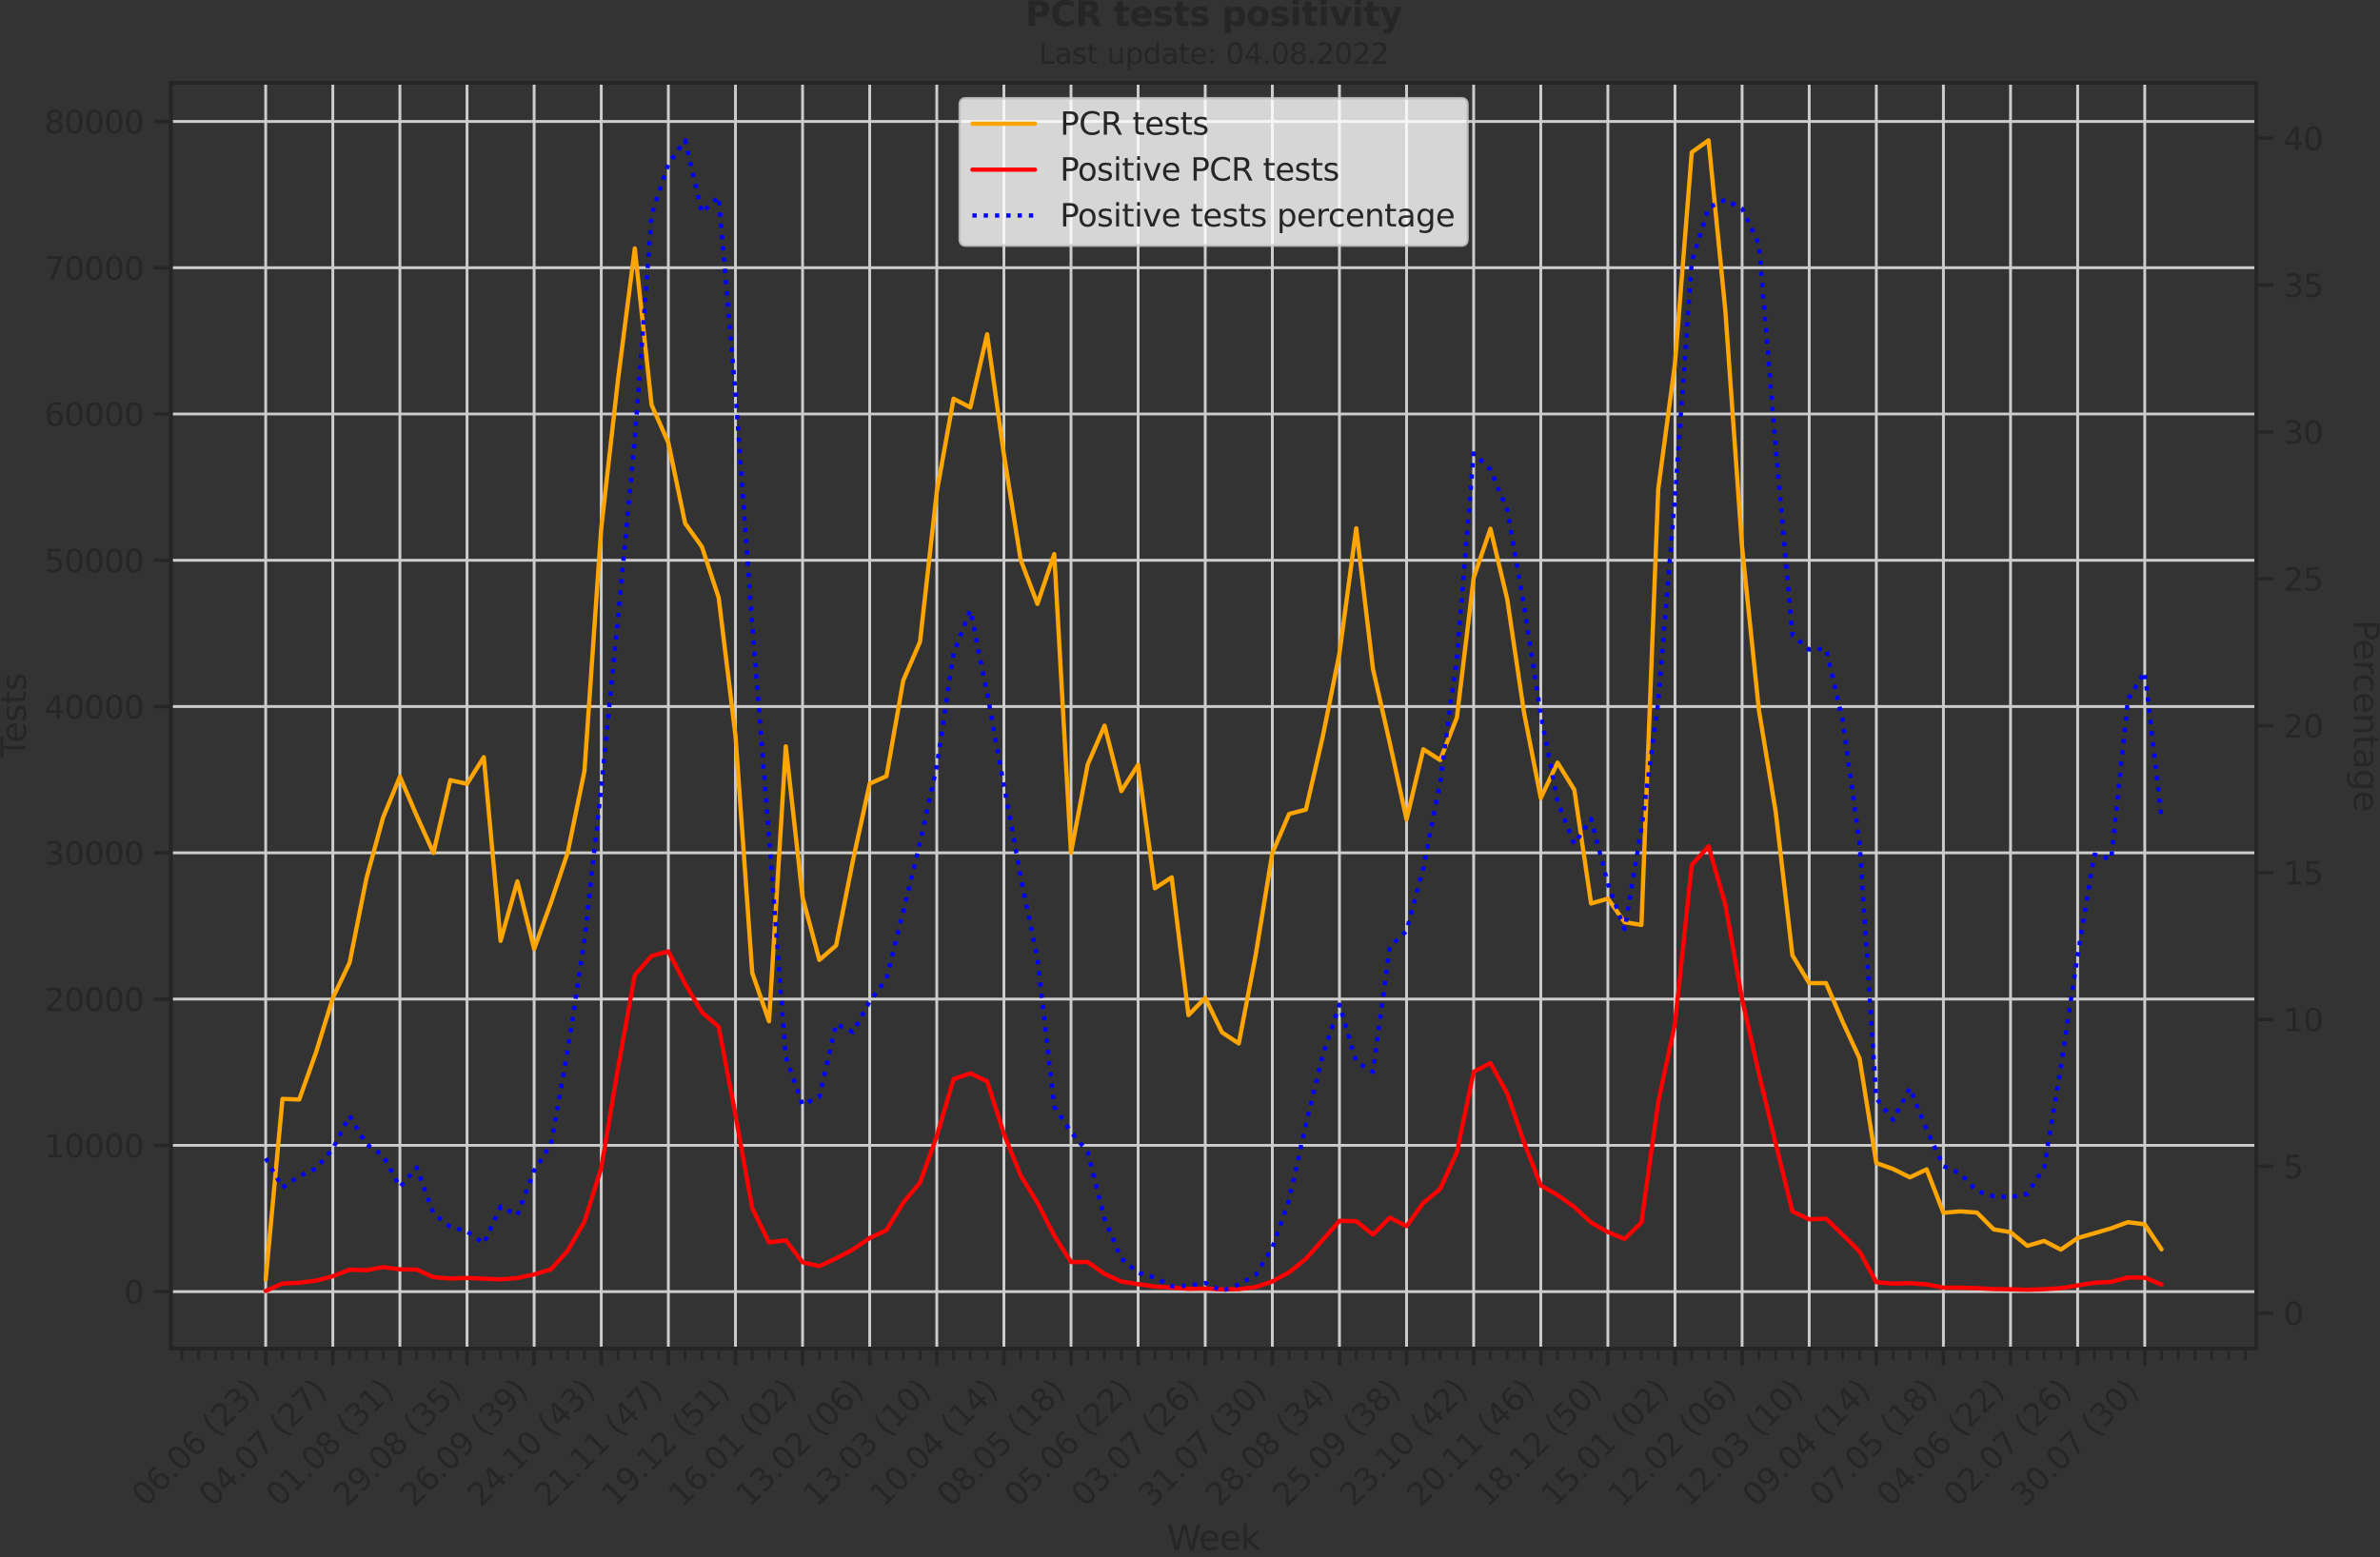 <?xml version="1.0" encoding="utf-8" standalone="no"?>
<!DOCTYPE svg PUBLIC "-//W3C//DTD SVG 1.1//EN"
  "http://www.w3.org/Graphics/SVG/1.1/DTD/svg11.dtd">
<svg xmlns:xlink="http://www.w3.org/1999/xlink" width="837.035pt" height="547.767pt" viewBox="0 0 837.035 547.767" xmlns="http://www.w3.org/2000/svg" version="1.1">
 <rect x="0" y="0" width="837.035" height="547.767" fill="#333333" stroke="none"/>
 <defs>
  <style type="text/css">*{stroke-linejoin: round; stroke-linecap: butt}</style>
 </defs>
 <g id="figure_1">
  <g id="patch_1">
   <path d="M -0 547.767 
L 837.035 547.767 
L 837.035 0 
L -0 0 
L -0 547.767 
z
" style="fill: none"/>
  </g>
  <g id="axes_1">
   <g id="patch_2">
    <path d="M 60.108 474.419 
L 793.538 474.419 
L 793.538 29.118 
L 60.108 29.118 
L 60.108 474.419 
z
" style="fill: none"/>
   </g>
   <g id="matplotlib.axis_1">
    <g id="xtick_1">
     <g id="line2d_1">
      <path d="M 93.445 474.419 
L 93.445 29.118 
" clip-path="url(#p14970a4a00)" style="fill: none; stroke: #cccccc; stroke-linecap: round"/>
     </g>
     <g id="line2d_2">
      <defs>
       <path id="mb834bdbec5" d="M 0 0 
L 0 6 
" style="stroke: #262626; stroke-width: 1.25"/>
      </defs>
      <g>
       <use xlink:href="#mb834bdbec5" x="93.445" y="474.419" style="fill: #262626; stroke: #262626; stroke-width: 1.25"/>
      </g>
     </g>
     <g id="text_1">
      <!-- 06.06 (23) -->
      <g style="fill: #262626" transform="translate(51.121 530.536)rotate(-45)scale(0.11 -0.11)">
       <defs>
        <path id="DejaVuSans-30" d="M 2034 4250 
Q 1547 4250 1301 3770 
Q 1056 3291 1056 2328 
Q 1056 1369 1301 889 
Q 1547 409 2034 409 
Q 2525 409 2770 889 
Q 3016 1369 3016 2328 
Q 3016 3291 2770 3770 
Q 2525 4250 2034 4250 
z
M 2034 4750 
Q 2819 4750 3233 4129 
Q 3647 3509 3647 2328 
Q 3647 1150 3233 529 
Q 2819 -91 2034 -91 
Q 1250 -91 836 529 
Q 422 1150 422 2328 
Q 422 3509 836 4129 
Q 1250 4750 2034 4750 
z
" transform="scale(0.016)"/>
        <path id="DejaVuSans-36" d="M 2113 2584 
Q 1688 2584 1439 2293 
Q 1191 2003 1191 1497 
Q 1191 994 1439 701 
Q 1688 409 2113 409 
Q 2538 409 2786 701 
Q 3034 994 3034 1497 
Q 3034 2003 2786 2293 
Q 2538 2584 2113 2584 
z
M 3366 4563 
L 3366 3988 
Q 3128 4100 2886 4159 
Q 2644 4219 2406 4219 
Q 1781 4219 1451 3797 
Q 1122 3375 1075 2522 
Q 1259 2794 1537 2939 
Q 1816 3084 2150 3084 
Q 2853 3084 3261 2657 
Q 3669 2231 3669 1497 
Q 3669 778 3244 343 
Q 2819 -91 2113 -91 
Q 1303 -91 875 529 
Q 447 1150 447 2328 
Q 447 3434 972 4092 
Q 1497 4750 2381 4750 
Q 2619 4750 2861 4703 
Q 3103 4656 3366 4563 
z
" transform="scale(0.016)"/>
        <path id="DejaVuSans-2e" d="M 684 794 
L 1344 794 
L 1344 0 
L 684 0 
L 684 794 
z
" transform="scale(0.016)"/>
        <path id="DejaVuSans-20" transform="scale(0.016)"/>
        <path id="DejaVuSans-28" d="M 1984 4856 
Q 1566 4138 1362 3434 
Q 1159 2731 1159 2009 
Q 1159 1288 1364 580 
Q 1569 -128 1984 -844 
L 1484 -844 
Q 1016 -109 783 600 
Q 550 1309 550 2009 
Q 550 2706 781 3412 
Q 1013 4119 1484 4856 
L 1984 4856 
z
" transform="scale(0.016)"/>
        <path id="DejaVuSans-32" d="M 1228 531 
L 3431 531 
L 3431 0 
L 469 0 
L 469 531 
Q 828 903 1448 1529 
Q 2069 2156 2228 2338 
Q 2531 2678 2651 2914 
Q 2772 3150 2772 3378 
Q 2772 3750 2511 3984 
Q 2250 4219 1831 4219 
Q 1534 4219 1204 4116 
Q 875 4013 500 3803 
L 500 4441 
Q 881 4594 1212 4672 
Q 1544 4750 1819 4750 
Q 2544 4750 2975 4387 
Q 3406 4025 3406 3419 
Q 3406 3131 3298 2873 
Q 3191 2616 2906 2266 
Q 2828 2175 2409 1742 
Q 1991 1309 1228 531 
z
" transform="scale(0.016)"/>
        <path id="DejaVuSans-33" d="M 2597 2516 
Q 3050 2419 3304 2112 
Q 3559 1806 3559 1356 
Q 3559 666 3084 287 
Q 2609 -91 1734 -91 
Q 1441 -91 1130 -33 
Q 819 25 488 141 
L 488 750 
Q 750 597 1062 519 
Q 1375 441 1716 441 
Q 2309 441 2620 675 
Q 2931 909 2931 1356 
Q 2931 1769 2642 2001 
Q 2353 2234 1838 2234 
L 1294 2234 
L 1294 2753 
L 1863 2753 
Q 2328 2753 2575 2939 
Q 2822 3125 2822 3475 
Q 2822 3834 2567 4026 
Q 2313 4219 1838 4219 
Q 1578 4219 1281 4162 
Q 984 4106 628 3988 
L 628 4550 
Q 988 4650 1302 4700 
Q 1616 4750 1894 4750 
Q 2613 4750 3031 4423 
Q 3450 4097 3450 3541 
Q 3450 3153 3228 2886 
Q 3006 2619 2597 2516 
z
" transform="scale(0.016)"/>
        <path id="DejaVuSans-29" d="M 513 4856 
L 1013 4856 
Q 1481 4119 1714 3412 
Q 1947 2706 1947 2009 
Q 1947 1309 1714 600 
Q 1481 -109 1013 -844 
L 513 -844 
Q 928 -128 1133 580 
Q 1338 1288 1338 2009 
Q 1338 2731 1133 3434 
Q 928 4138 513 4856 
z
" transform="scale(0.016)"/>
       </defs>
       <use xlink:href="#DejaVuSans-30"/>
       <use xlink:href="#DejaVuSans-36" x="63.623"/>
       <use xlink:href="#DejaVuSans-2e" x="127.246"/>
       <use xlink:href="#DejaVuSans-30" x="159.033"/>
       <use xlink:href="#DejaVuSans-36" x="222.656"/>
       <use xlink:href="#DejaVuSans-20" x="286.279"/>
       <use xlink:href="#DejaVuSans-28" x="318.066"/>
       <use xlink:href="#DejaVuSans-32" x="357.08"/>
       <use xlink:href="#DejaVuSans-33" x="420.703"/>
       <use xlink:href="#DejaVuSans-29" x="484.326"/>
      </g>
     </g>
    </g>
    <g id="xtick_2">
     <g id="line2d_3">
      <path d="M 117.047 474.419 
L 117.047 29.118 
" clip-path="url(#p14970a4a00)" style="fill: none; stroke: #cccccc; stroke-linecap: round"/>
     </g>
     <g id="line2d_4">
      <g>
       <use xlink:href="#mb834bdbec5" x="117.047" y="474.419" style="fill: #262626; stroke: #262626; stroke-width: 1.25"/>
      </g>
     </g>
     <g id="text_2">
      <!-- 04.07 (27) -->
      <g style="fill: #262626" transform="translate(74.723 530.536)rotate(-45)scale(0.11 -0.11)">
       <defs>
        <path id="DejaVuSans-34" d="M 2419 4116 
L 825 1625 
L 2419 1625 
L 2419 4116 
z
M 2253 4666 
L 3047 4666 
L 3047 1625 
L 3713 1625 
L 3713 1100 
L 3047 1100 
L 3047 0 
L 2419 0 
L 2419 1100 
L 313 1100 
L 313 1709 
L 2253 4666 
z
" transform="scale(0.016)"/>
        <path id="DejaVuSans-37" d="M 525 4666 
L 3525 4666 
L 3525 4397 
L 1831 0 
L 1172 0 
L 2766 4134 
L 525 4134 
L 525 4666 
z
" transform="scale(0.016)"/>
       </defs>
       <use xlink:href="#DejaVuSans-30"/>
       <use xlink:href="#DejaVuSans-34" x="63.623"/>
       <use xlink:href="#DejaVuSans-2e" x="127.246"/>
       <use xlink:href="#DejaVuSans-30" x="159.033"/>
       <use xlink:href="#DejaVuSans-37" x="222.656"/>
       <use xlink:href="#DejaVuSans-20" x="286.279"/>
       <use xlink:href="#DejaVuSans-28" x="318.066"/>
       <use xlink:href="#DejaVuSans-32" x="357.08"/>
       <use xlink:href="#DejaVuSans-37" x="420.703"/>
       <use xlink:href="#DejaVuSans-29" x="484.326"/>
      </g>
     </g>
    </g>
    <g id="xtick_3">
     <g id="line2d_5">
      <path d="M 140.649 474.419 
L 140.649 29.118 
" clip-path="url(#p14970a4a00)" style="fill: none; stroke: #cccccc; stroke-linecap: round"/>
     </g>
     <g id="line2d_6">
      <g>
       <use xlink:href="#mb834bdbec5" x="140.649" y="474.419" style="fill: #262626; stroke: #262626; stroke-width: 1.25"/>
      </g>
     </g>
     <g id="text_3">
      <!-- 01.08 (31) -->
      <g style="fill: #262626" transform="translate(98.325 530.536)rotate(-45)scale(0.11 -0.11)">
       <defs>
        <path id="DejaVuSans-31" d="M 794 531 
L 1825 531 
L 1825 4091 
L 703 3866 
L 703 4441 
L 1819 4666 
L 2450 4666 
L 2450 531 
L 3481 531 
L 3481 0 
L 794 0 
L 794 531 
z
" transform="scale(0.016)"/>
        <path id="DejaVuSans-38" d="M 2034 2216 
Q 1584 2216 1326 1975 
Q 1069 1734 1069 1313 
Q 1069 891 1326 650 
Q 1584 409 2034 409 
Q 2484 409 2743 651 
Q 3003 894 3003 1313 
Q 3003 1734 2745 1975 
Q 2488 2216 2034 2216 
z
M 1403 2484 
Q 997 2584 770 2862 
Q 544 3141 544 3541 
Q 544 4100 942 4425 
Q 1341 4750 2034 4750 
Q 2731 4750 3128 4425 
Q 3525 4100 3525 3541 
Q 3525 3141 3298 2862 
Q 3072 2584 2669 2484 
Q 3125 2378 3379 2068 
Q 3634 1759 3634 1313 
Q 3634 634 3220 271 
Q 2806 -91 2034 -91 
Q 1263 -91 848 271 
Q 434 634 434 1313 
Q 434 1759 690 2068 
Q 947 2378 1403 2484 
z
M 1172 3481 
Q 1172 3119 1398 2916 
Q 1625 2713 2034 2713 
Q 2441 2713 2670 2916 
Q 2900 3119 2900 3481 
Q 2900 3844 2670 4047 
Q 2441 4250 2034 4250 
Q 1625 4250 1398 4047 
Q 1172 3844 1172 3481 
z
" transform="scale(0.016)"/>
       </defs>
       <use xlink:href="#DejaVuSans-30"/>
       <use xlink:href="#DejaVuSans-31" x="63.623"/>
       <use xlink:href="#DejaVuSans-2e" x="127.246"/>
       <use xlink:href="#DejaVuSans-30" x="159.033"/>
       <use xlink:href="#DejaVuSans-38" x="222.656"/>
       <use xlink:href="#DejaVuSans-20" x="286.279"/>
       <use xlink:href="#DejaVuSans-28" x="318.066"/>
       <use xlink:href="#DejaVuSans-33" x="357.08"/>
       <use xlink:href="#DejaVuSans-31" x="420.703"/>
       <use xlink:href="#DejaVuSans-29" x="484.326"/>
      </g>
     </g>
    </g>
    <g id="xtick_4">
     <g id="line2d_7">
      <path d="M 164.251 474.419 
L 164.251 29.118 
" clip-path="url(#p14970a4a00)" style="fill: none; stroke: #cccccc; stroke-linecap: round"/>
     </g>
     <g id="line2d_8">
      <g>
       <use xlink:href="#mb834bdbec5" x="164.251" y="474.419" style="fill: #262626; stroke: #262626; stroke-width: 1.25"/>
      </g>
     </g>
     <g id="text_4">
      <!-- 29.08 (35) -->
      <g style="fill: #262626" transform="translate(121.927 530.536)rotate(-45)scale(0.11 -0.11)">
       <defs>
        <path id="DejaVuSans-39" d="M 703 97 
L 703 672 
Q 941 559 1184 500 
Q 1428 441 1663 441 
Q 2288 441 2617 861 
Q 2947 1281 2994 2138 
Q 2813 1869 2534 1725 
Q 2256 1581 1919 1581 
Q 1219 1581 811 2004 
Q 403 2428 403 3163 
Q 403 3881 828 4315 
Q 1253 4750 1959 4750 
Q 2769 4750 3195 4129 
Q 3622 3509 3622 2328 
Q 3622 1225 3098 567 
Q 2575 -91 1691 -91 
Q 1453 -91 1209 -44 
Q 966 3 703 97 
z
M 1959 2075 
Q 2384 2075 2632 2365 
Q 2881 2656 2881 3163 
Q 2881 3666 2632 3958 
Q 2384 4250 1959 4250 
Q 1534 4250 1286 3958 
Q 1038 3666 1038 3163 
Q 1038 2656 1286 2365 
Q 1534 2075 1959 2075 
z
" transform="scale(0.016)"/>
        <path id="DejaVuSans-35" d="M 691 4666 
L 3169 4666 
L 3169 4134 
L 1269 4134 
L 1269 2991 
Q 1406 3038 1543 3061 
Q 1681 3084 1819 3084 
Q 2600 3084 3056 2656 
Q 3513 2228 3513 1497 
Q 3513 744 3044 326 
Q 2575 -91 1722 -91 
Q 1428 -91 1123 -41 
Q 819 9 494 109 
L 494 744 
Q 775 591 1075 516 
Q 1375 441 1709 441 
Q 2250 441 2565 725 
Q 2881 1009 2881 1497 
Q 2881 1984 2565 2268 
Q 2250 2553 1709 2553 
Q 1456 2553 1204 2497 
Q 953 2441 691 2322 
L 691 4666 
z
" transform="scale(0.016)"/>
       </defs>
       <use xlink:href="#DejaVuSans-32"/>
       <use xlink:href="#DejaVuSans-39" x="63.623"/>
       <use xlink:href="#DejaVuSans-2e" x="127.246"/>
       <use xlink:href="#DejaVuSans-30" x="159.033"/>
       <use xlink:href="#DejaVuSans-38" x="222.656"/>
       <use xlink:href="#DejaVuSans-20" x="286.279"/>
       <use xlink:href="#DejaVuSans-28" x="318.066"/>
       <use xlink:href="#DejaVuSans-33" x="357.08"/>
       <use xlink:href="#DejaVuSans-35" x="420.703"/>
       <use xlink:href="#DejaVuSans-29" x="484.326"/>
      </g>
     </g>
    </g>
    <g id="xtick_5">
     <g id="line2d_9">
      <path d="M 187.853 474.419 
L 187.853 29.118 
" clip-path="url(#p14970a4a00)" style="fill: none; stroke: #cccccc; stroke-linecap: round"/>
     </g>
     <g id="line2d_10">
      <g>
       <use xlink:href="#mb834bdbec5" x="187.853" y="474.419" style="fill: #262626; stroke: #262626; stroke-width: 1.25"/>
      </g>
     </g>
     <g id="text_5">
      <!-- 26.09 (39) -->
      <g style="fill: #262626" transform="translate(145.529 530.536)rotate(-45)scale(0.11 -0.11)">
       <use xlink:href="#DejaVuSans-32"/>
       <use xlink:href="#DejaVuSans-36" x="63.623"/>
       <use xlink:href="#DejaVuSans-2e" x="127.246"/>
       <use xlink:href="#DejaVuSans-30" x="159.033"/>
       <use xlink:href="#DejaVuSans-39" x="222.656"/>
       <use xlink:href="#DejaVuSans-20" x="286.279"/>
       <use xlink:href="#DejaVuSans-28" x="318.066"/>
       <use xlink:href="#DejaVuSans-33" x="357.08"/>
       <use xlink:href="#DejaVuSans-39" x="420.703"/>
       <use xlink:href="#DejaVuSans-29" x="484.326"/>
      </g>
     </g>
    </g>
    <g id="xtick_6">
     <g id="line2d_11">
      <path d="M 211.455 474.419 
L 211.455 29.118 
" clip-path="url(#p14970a4a00)" style="fill: none; stroke: #cccccc; stroke-linecap: round"/>
     </g>
     <g id="line2d_12">
      <g>
       <use xlink:href="#mb834bdbec5" x="211.455" y="474.419" style="fill: #262626; stroke: #262626; stroke-width: 1.25"/>
      </g>
     </g>
     <g id="text_6">
      <!-- 24.10 (43) -->
      <g style="fill: #262626" transform="translate(169.131 530.536)rotate(-45)scale(0.11 -0.11)">
       <use xlink:href="#DejaVuSans-32"/>
       <use xlink:href="#DejaVuSans-34" x="63.623"/>
       <use xlink:href="#DejaVuSans-2e" x="127.246"/>
       <use xlink:href="#DejaVuSans-31" x="159.033"/>
       <use xlink:href="#DejaVuSans-30" x="222.656"/>
       <use xlink:href="#DejaVuSans-20" x="286.279"/>
       <use xlink:href="#DejaVuSans-28" x="318.066"/>
       <use xlink:href="#DejaVuSans-34" x="357.08"/>
       <use xlink:href="#DejaVuSans-33" x="420.703"/>
       <use xlink:href="#DejaVuSans-29" x="484.326"/>
      </g>
     </g>
    </g>
    <g id="xtick_7">
     <g id="line2d_13">
      <path d="M 235.057 474.419 
L 235.057 29.118 
" clip-path="url(#p14970a4a00)" style="fill: none; stroke: #cccccc; stroke-linecap: round"/>
     </g>
     <g id="line2d_14">
      <g>
       <use xlink:href="#mb834bdbec5" x="235.057" y="474.419" style="fill: #262626; stroke: #262626; stroke-width: 1.25"/>
      </g>
     </g>
     <g id="text_7">
      <!-- 21.11 (47) -->
      <g style="fill: #262626" transform="translate(192.733 530.536)rotate(-45)scale(0.11 -0.11)">
       <use xlink:href="#DejaVuSans-32"/>
       <use xlink:href="#DejaVuSans-31" x="63.623"/>
       <use xlink:href="#DejaVuSans-2e" x="127.246"/>
       <use xlink:href="#DejaVuSans-31" x="159.033"/>
       <use xlink:href="#DejaVuSans-31" x="222.656"/>
       <use xlink:href="#DejaVuSans-20" x="286.279"/>
       <use xlink:href="#DejaVuSans-28" x="318.066"/>
       <use xlink:href="#DejaVuSans-34" x="357.08"/>
       <use xlink:href="#DejaVuSans-37" x="420.703"/>
       <use xlink:href="#DejaVuSans-29" x="484.326"/>
      </g>
     </g>
    </g>
    <g id="xtick_8">
     <g id="line2d_15">
      <path d="M 258.659 474.419 
L 258.659 29.118 
" clip-path="url(#p14970a4a00)" style="fill: none; stroke: #cccccc; stroke-linecap: round"/>
     </g>
     <g id="line2d_16">
      <g>
       <use xlink:href="#mb834bdbec5" x="258.659" y="474.419" style="fill: #262626; stroke: #262626; stroke-width: 1.25"/>
      </g>
     </g>
     <g id="text_8">
      <!-- 19.12 (51) -->
      <g style="fill: #262626" transform="translate(216.335 530.536)rotate(-45)scale(0.11 -0.11)">
       <use xlink:href="#DejaVuSans-31"/>
       <use xlink:href="#DejaVuSans-39" x="63.623"/>
       <use xlink:href="#DejaVuSans-2e" x="127.246"/>
       <use xlink:href="#DejaVuSans-31" x="159.033"/>
       <use xlink:href="#DejaVuSans-32" x="222.656"/>
       <use xlink:href="#DejaVuSans-20" x="286.279"/>
       <use xlink:href="#DejaVuSans-28" x="318.066"/>
       <use xlink:href="#DejaVuSans-35" x="357.08"/>
       <use xlink:href="#DejaVuSans-31" x="420.703"/>
       <use xlink:href="#DejaVuSans-29" x="484.326"/>
      </g>
     </g>
    </g>
    <g id="xtick_9">
     <g id="line2d_17">
      <path d="M 282.261 474.419 
L 282.261 29.118 
" clip-path="url(#p14970a4a00)" style="fill: none; stroke: #cccccc; stroke-linecap: round"/>
     </g>
     <g id="line2d_18">
      <g>
       <use xlink:href="#mb834bdbec5" x="282.261" y="474.419" style="fill: #262626; stroke: #262626; stroke-width: 1.25"/>
      </g>
     </g>
     <g id="text_9">
      <!-- 16.01 (02) -->
      <g style="fill: #262626" transform="translate(239.936 530.536)rotate(-45)scale(0.11 -0.11)">
       <use xlink:href="#DejaVuSans-31"/>
       <use xlink:href="#DejaVuSans-36" x="63.623"/>
       <use xlink:href="#DejaVuSans-2e" x="127.246"/>
       <use xlink:href="#DejaVuSans-30" x="159.033"/>
       <use xlink:href="#DejaVuSans-31" x="222.656"/>
       <use xlink:href="#DejaVuSans-20" x="286.279"/>
       <use xlink:href="#DejaVuSans-28" x="318.066"/>
       <use xlink:href="#DejaVuSans-30" x="357.08"/>
       <use xlink:href="#DejaVuSans-32" x="420.703"/>
       <use xlink:href="#DejaVuSans-29" x="484.326"/>
      </g>
     </g>
    </g>
    <g id="xtick_10">
     <g id="line2d_19">
      <path d="M 305.863 474.419 
L 305.863 29.118 
" clip-path="url(#p14970a4a00)" style="fill: none; stroke: #cccccc; stroke-linecap: round"/>
     </g>
     <g id="line2d_20">
      <g>
       <use xlink:href="#mb834bdbec5" x="305.863" y="474.419" style="fill: #262626; stroke: #262626; stroke-width: 1.25"/>
      </g>
     </g>
     <g id="text_10">
      <!-- 13.02 (06) -->
      <g style="fill: #262626" transform="translate(263.538 530.536)rotate(-45)scale(0.11 -0.11)">
       <use xlink:href="#DejaVuSans-31"/>
       <use xlink:href="#DejaVuSans-33" x="63.623"/>
       <use xlink:href="#DejaVuSans-2e" x="127.246"/>
       <use xlink:href="#DejaVuSans-30" x="159.033"/>
       <use xlink:href="#DejaVuSans-32" x="222.656"/>
       <use xlink:href="#DejaVuSans-20" x="286.279"/>
       <use xlink:href="#DejaVuSans-28" x="318.066"/>
       <use xlink:href="#DejaVuSans-30" x="357.08"/>
       <use xlink:href="#DejaVuSans-36" x="420.703"/>
       <use xlink:href="#DejaVuSans-29" x="484.326"/>
      </g>
     </g>
    </g>
    <g id="xtick_11">
     <g id="line2d_21">
      <path d="M 329.465 474.419 
L 329.465 29.118 
" clip-path="url(#p14970a4a00)" style="fill: none; stroke: #cccccc; stroke-linecap: round"/>
     </g>
     <g id="line2d_22">
      <g>
       <use xlink:href="#mb834bdbec5" x="329.465" y="474.419" style="fill: #262626; stroke: #262626; stroke-width: 1.25"/>
      </g>
     </g>
     <g id="text_11">
      <!-- 13.03 (10) -->
      <g style="fill: #262626" transform="translate(287.14 530.536)rotate(-45)scale(0.11 -0.11)">
       <use xlink:href="#DejaVuSans-31"/>
       <use xlink:href="#DejaVuSans-33" x="63.623"/>
       <use xlink:href="#DejaVuSans-2e" x="127.246"/>
       <use xlink:href="#DejaVuSans-30" x="159.033"/>
       <use xlink:href="#DejaVuSans-33" x="222.656"/>
       <use xlink:href="#DejaVuSans-20" x="286.279"/>
       <use xlink:href="#DejaVuSans-28" x="318.066"/>
       <use xlink:href="#DejaVuSans-31" x="357.08"/>
       <use xlink:href="#DejaVuSans-30" x="420.703"/>
       <use xlink:href="#DejaVuSans-29" x="484.326"/>
      </g>
     </g>
    </g>
    <g id="xtick_12">
     <g id="line2d_23">
      <path d="M 353.066 474.419 
L 353.066 29.118 
" clip-path="url(#p14970a4a00)" style="fill: none; stroke: #cccccc; stroke-linecap: round"/>
     </g>
     <g id="line2d_24">
      <g>
       <use xlink:href="#mb834bdbec5" x="353.066" y="474.419" style="fill: #262626; stroke: #262626; stroke-width: 1.25"/>
      </g>
     </g>
     <g id="text_12">
      <!-- 10.04 (14) -->
      <g style="fill: #262626" transform="translate(310.742 530.536)rotate(-45)scale(0.11 -0.11)">
       <use xlink:href="#DejaVuSans-31"/>
       <use xlink:href="#DejaVuSans-30" x="63.623"/>
       <use xlink:href="#DejaVuSans-2e" x="127.246"/>
       <use xlink:href="#DejaVuSans-30" x="159.033"/>
       <use xlink:href="#DejaVuSans-34" x="222.656"/>
       <use xlink:href="#DejaVuSans-20" x="286.279"/>
       <use xlink:href="#DejaVuSans-28" x="318.066"/>
       <use xlink:href="#DejaVuSans-31" x="357.08"/>
       <use xlink:href="#DejaVuSans-34" x="420.703"/>
       <use xlink:href="#DejaVuSans-29" x="484.326"/>
      </g>
     </g>
    </g>
    <g id="xtick_13">
     <g id="line2d_25">
      <path d="M 376.668 474.419 
L 376.668 29.118 
" clip-path="url(#p14970a4a00)" style="fill: none; stroke: #cccccc; stroke-linecap: round"/>
     </g>
     <g id="line2d_26">
      <g>
       <use xlink:href="#mb834bdbec5" x="376.668" y="474.419" style="fill: #262626; stroke: #262626; stroke-width: 1.25"/>
      </g>
     </g>
     <g id="text_13">
      <!-- 08.05 (18) -->
      <g style="fill: #262626" transform="translate(334.344 530.536)rotate(-45)scale(0.11 -0.11)">
       <use xlink:href="#DejaVuSans-30"/>
       <use xlink:href="#DejaVuSans-38" x="63.623"/>
       <use xlink:href="#DejaVuSans-2e" x="127.246"/>
       <use xlink:href="#DejaVuSans-30" x="159.033"/>
       <use xlink:href="#DejaVuSans-35" x="222.656"/>
       <use xlink:href="#DejaVuSans-20" x="286.279"/>
       <use xlink:href="#DejaVuSans-28" x="318.066"/>
       <use xlink:href="#DejaVuSans-31" x="357.08"/>
       <use xlink:href="#DejaVuSans-38" x="420.703"/>
       <use xlink:href="#DejaVuSans-29" x="484.326"/>
      </g>
     </g>
    </g>
    <g id="xtick_14">
     <g id="line2d_27">
      <path d="M 400.27 474.419 
L 400.27 29.118 
" clip-path="url(#p14970a4a00)" style="fill: none; stroke: #cccccc; stroke-linecap: round"/>
     </g>
     <g id="line2d_28">
      <g>
       <use xlink:href="#mb834bdbec5" x="400.27" y="474.419" style="fill: #262626; stroke: #262626; stroke-width: 1.25"/>
      </g>
     </g>
     <g id="text_14">
      <!-- 05.06 (22) -->
      <g style="fill: #262626" transform="translate(357.946 530.536)rotate(-45)scale(0.11 -0.11)">
       <use xlink:href="#DejaVuSans-30"/>
       <use xlink:href="#DejaVuSans-35" x="63.623"/>
       <use xlink:href="#DejaVuSans-2e" x="127.246"/>
       <use xlink:href="#DejaVuSans-30" x="159.033"/>
       <use xlink:href="#DejaVuSans-36" x="222.656"/>
       <use xlink:href="#DejaVuSans-20" x="286.279"/>
       <use xlink:href="#DejaVuSans-28" x="318.066"/>
       <use xlink:href="#DejaVuSans-32" x="357.08"/>
       <use xlink:href="#DejaVuSans-32" x="420.703"/>
       <use xlink:href="#DejaVuSans-29" x="484.326"/>
      </g>
     </g>
    </g>
    <g id="xtick_15">
     <g id="line2d_29">
      <path d="M 423.872 474.419 
L 423.872 29.118 
" clip-path="url(#p14970a4a00)" style="fill: none; stroke: #cccccc; stroke-linecap: round"/>
     </g>
     <g id="line2d_30">
      <g>
       <use xlink:href="#mb834bdbec5" x="423.872" y="474.419" style="fill: #262626; stroke: #262626; stroke-width: 1.25"/>
      </g>
     </g>
     <g id="text_15">
      <!-- 03.07 (26) -->
      <g style="fill: #262626" transform="translate(381.548 530.536)rotate(-45)scale(0.11 -0.11)">
       <use xlink:href="#DejaVuSans-30"/>
       <use xlink:href="#DejaVuSans-33" x="63.623"/>
       <use xlink:href="#DejaVuSans-2e" x="127.246"/>
       <use xlink:href="#DejaVuSans-30" x="159.033"/>
       <use xlink:href="#DejaVuSans-37" x="222.656"/>
       <use xlink:href="#DejaVuSans-20" x="286.279"/>
       <use xlink:href="#DejaVuSans-28" x="318.066"/>
       <use xlink:href="#DejaVuSans-32" x="357.08"/>
       <use xlink:href="#DejaVuSans-36" x="420.703"/>
       <use xlink:href="#DejaVuSans-29" x="484.326"/>
      </g>
     </g>
    </g>
    <g id="xtick_16">
     <g id="line2d_31">
      <path d="M 447.474 474.419 
L 447.474 29.118 
" clip-path="url(#p14970a4a00)" style="fill: none; stroke: #cccccc; stroke-linecap: round"/>
     </g>
     <g id="line2d_32">
      <g>
       <use xlink:href="#mb834bdbec5" x="447.474" y="474.419" style="fill: #262626; stroke: #262626; stroke-width: 1.25"/>
      </g>
     </g>
     <g id="text_16">
      <!-- 31.07 (30) -->
      <g style="fill: #262626" transform="translate(405.15 530.536)rotate(-45)scale(0.11 -0.11)">
       <use xlink:href="#DejaVuSans-33"/>
       <use xlink:href="#DejaVuSans-31" x="63.623"/>
       <use xlink:href="#DejaVuSans-2e" x="127.246"/>
       <use xlink:href="#DejaVuSans-30" x="159.033"/>
       <use xlink:href="#DejaVuSans-37" x="222.656"/>
       <use xlink:href="#DejaVuSans-20" x="286.279"/>
       <use xlink:href="#DejaVuSans-28" x="318.066"/>
       <use xlink:href="#DejaVuSans-33" x="357.08"/>
       <use xlink:href="#DejaVuSans-30" x="420.703"/>
       <use xlink:href="#DejaVuSans-29" x="484.326"/>
      </g>
     </g>
    </g>
    <g id="xtick_17">
     <g id="line2d_33">
      <path d="M 471.076 474.419 
L 471.076 29.118 
" clip-path="url(#p14970a4a00)" style="fill: none; stroke: #cccccc; stroke-linecap: round"/>
     </g>
     <g id="line2d_34">
      <g>
       <use xlink:href="#mb834bdbec5" x="471.076" y="474.419" style="fill: #262626; stroke: #262626; stroke-width: 1.25"/>
      </g>
     </g>
     <g id="text_17">
      <!-- 28.08 (34) -->
      <g style="fill: #262626" transform="translate(428.752 530.536)rotate(-45)scale(0.11 -0.11)">
       <use xlink:href="#DejaVuSans-32"/>
       <use xlink:href="#DejaVuSans-38" x="63.623"/>
       <use xlink:href="#DejaVuSans-2e" x="127.246"/>
       <use xlink:href="#DejaVuSans-30" x="159.033"/>
       <use xlink:href="#DejaVuSans-38" x="222.656"/>
       <use xlink:href="#DejaVuSans-20" x="286.279"/>
       <use xlink:href="#DejaVuSans-28" x="318.066"/>
       <use xlink:href="#DejaVuSans-33" x="357.08"/>
       <use xlink:href="#DejaVuSans-34" x="420.703"/>
       <use xlink:href="#DejaVuSans-29" x="484.326"/>
      </g>
     </g>
    </g>
    <g id="xtick_18">
     <g id="line2d_35">
      <path d="M 494.678 474.419 
L 494.678 29.118 
" clip-path="url(#p14970a4a00)" style="fill: none; stroke: #cccccc; stroke-linecap: round"/>
     </g>
     <g id="line2d_36">
      <g>
       <use xlink:href="#mb834bdbec5" x="494.678" y="474.419" style="fill: #262626; stroke: #262626; stroke-width: 1.25"/>
      </g>
     </g>
     <g id="text_18">
      <!-- 25.09 (38) -->
      <g style="fill: #262626" transform="translate(452.354 530.536)rotate(-45)scale(0.11 -0.11)">
       <use xlink:href="#DejaVuSans-32"/>
       <use xlink:href="#DejaVuSans-35" x="63.623"/>
       <use xlink:href="#DejaVuSans-2e" x="127.246"/>
       <use xlink:href="#DejaVuSans-30" x="159.033"/>
       <use xlink:href="#DejaVuSans-39" x="222.656"/>
       <use xlink:href="#DejaVuSans-20" x="286.279"/>
       <use xlink:href="#DejaVuSans-28" x="318.066"/>
       <use xlink:href="#DejaVuSans-33" x="357.08"/>
       <use xlink:href="#DejaVuSans-38" x="420.703"/>
       <use xlink:href="#DejaVuSans-29" x="484.326"/>
      </g>
     </g>
    </g>
    <g id="xtick_19">
     <g id="line2d_37">
      <path d="M 518.28 474.419 
L 518.28 29.118 
" clip-path="url(#p14970a4a00)" style="fill: none; stroke: #cccccc; stroke-linecap: round"/>
     </g>
     <g id="line2d_38">
      <g>
       <use xlink:href="#mb834bdbec5" x="518.28" y="474.419" style="fill: #262626; stroke: #262626; stroke-width: 1.25"/>
      </g>
     </g>
     <g id="text_19">
      <!-- 23.10 (42) -->
      <g style="fill: #262626" transform="translate(475.956 530.536)rotate(-45)scale(0.11 -0.11)">
       <use xlink:href="#DejaVuSans-32"/>
       <use xlink:href="#DejaVuSans-33" x="63.623"/>
       <use xlink:href="#DejaVuSans-2e" x="127.246"/>
       <use xlink:href="#DejaVuSans-31" x="159.033"/>
       <use xlink:href="#DejaVuSans-30" x="222.656"/>
       <use xlink:href="#DejaVuSans-20" x="286.279"/>
       <use xlink:href="#DejaVuSans-28" x="318.066"/>
       <use xlink:href="#DejaVuSans-34" x="357.08"/>
       <use xlink:href="#DejaVuSans-32" x="420.703"/>
       <use xlink:href="#DejaVuSans-29" x="484.326"/>
      </g>
     </g>
    </g>
    <g id="xtick_20">
     <g id="line2d_39">
      <path d="M 541.882 474.419 
L 541.882 29.118 
" clip-path="url(#p14970a4a00)" style="fill: none; stroke: #cccccc; stroke-linecap: round"/>
     </g>
     <g id="line2d_40">
      <g>
       <use xlink:href="#mb834bdbec5" x="541.882" y="474.419" style="fill: #262626; stroke: #262626; stroke-width: 1.25"/>
      </g>
     </g>
     <g id="text_20">
      <!-- 20.11 (46) -->
      <g style="fill: #262626" transform="translate(499.558 530.536)rotate(-45)scale(0.11 -0.11)">
       <use xlink:href="#DejaVuSans-32"/>
       <use xlink:href="#DejaVuSans-30" x="63.623"/>
       <use xlink:href="#DejaVuSans-2e" x="127.246"/>
       <use xlink:href="#DejaVuSans-31" x="159.033"/>
       <use xlink:href="#DejaVuSans-31" x="222.656"/>
       <use xlink:href="#DejaVuSans-20" x="286.279"/>
       <use xlink:href="#DejaVuSans-28" x="318.066"/>
       <use xlink:href="#DejaVuSans-34" x="357.08"/>
       <use xlink:href="#DejaVuSans-36" x="420.703"/>
       <use xlink:href="#DejaVuSans-29" x="484.326"/>
      </g>
     </g>
    </g>
    <g id="xtick_21">
     <g id="line2d_41">
      <path d="M 565.484 474.419 
L 565.484 29.118 
" clip-path="url(#p14970a4a00)" style="fill: none; stroke: #cccccc; stroke-linecap: round"/>
     </g>
     <g id="line2d_42">
      <g>
       <use xlink:href="#mb834bdbec5" x="565.484" y="474.419" style="fill: #262626; stroke: #262626; stroke-width: 1.25"/>
      </g>
     </g>
     <g id="text_21">
      <!-- 18.12 (50) -->
      <g style="fill: #262626" transform="translate(523.16 530.536)rotate(-45)scale(0.11 -0.11)">
       <use xlink:href="#DejaVuSans-31"/>
       <use xlink:href="#DejaVuSans-38" x="63.623"/>
       <use xlink:href="#DejaVuSans-2e" x="127.246"/>
       <use xlink:href="#DejaVuSans-31" x="159.033"/>
       <use xlink:href="#DejaVuSans-32" x="222.656"/>
       <use xlink:href="#DejaVuSans-20" x="286.279"/>
       <use xlink:href="#DejaVuSans-28" x="318.066"/>
       <use xlink:href="#DejaVuSans-35" x="357.08"/>
       <use xlink:href="#DejaVuSans-30" x="420.703"/>
       <use xlink:href="#DejaVuSans-29" x="484.326"/>
      </g>
     </g>
    </g>
    <g id="xtick_22">
     <g id="line2d_43">
      <path d="M 589.086 474.419 
L 589.086 29.118 
" clip-path="url(#p14970a4a00)" style="fill: none; stroke: #cccccc; stroke-linecap: round"/>
     </g>
     <g id="line2d_44">
      <g>
       <use xlink:href="#mb834bdbec5" x="589.086" y="474.419" style="fill: #262626; stroke: #262626; stroke-width: 1.25"/>
      </g>
     </g>
     <g id="text_22">
      <!-- 15.01 (02) -->
      <g style="fill: #262626" transform="translate(546.762 530.536)rotate(-45)scale(0.11 -0.11)">
       <use xlink:href="#DejaVuSans-31"/>
       <use xlink:href="#DejaVuSans-35" x="63.623"/>
       <use xlink:href="#DejaVuSans-2e" x="127.246"/>
       <use xlink:href="#DejaVuSans-30" x="159.033"/>
       <use xlink:href="#DejaVuSans-31" x="222.656"/>
       <use xlink:href="#DejaVuSans-20" x="286.279"/>
       <use xlink:href="#DejaVuSans-28" x="318.066"/>
       <use xlink:href="#DejaVuSans-30" x="357.08"/>
       <use xlink:href="#DejaVuSans-32" x="420.703"/>
       <use xlink:href="#DejaVuSans-29" x="484.326"/>
      </g>
     </g>
    </g>
    <g id="xtick_23">
     <g id="line2d_45">
      <path d="M 612.688 474.419 
L 612.688 29.118 
" clip-path="url(#p14970a4a00)" style="fill: none; stroke: #cccccc; stroke-linecap: round"/>
     </g>
     <g id="line2d_46">
      <g>
       <use xlink:href="#mb834bdbec5" x="612.688" y="474.419" style="fill: #262626; stroke: #262626; stroke-width: 1.25"/>
      </g>
     </g>
     <g id="text_23">
      <!-- 12.02 (06) -->
      <g style="fill: #262626" transform="translate(570.363 530.536)rotate(-45)scale(0.11 -0.11)">
       <use xlink:href="#DejaVuSans-31"/>
       <use xlink:href="#DejaVuSans-32" x="63.623"/>
       <use xlink:href="#DejaVuSans-2e" x="127.246"/>
       <use xlink:href="#DejaVuSans-30" x="159.033"/>
       <use xlink:href="#DejaVuSans-32" x="222.656"/>
       <use xlink:href="#DejaVuSans-20" x="286.279"/>
       <use xlink:href="#DejaVuSans-28" x="318.066"/>
       <use xlink:href="#DejaVuSans-30" x="357.08"/>
       <use xlink:href="#DejaVuSans-36" x="420.703"/>
       <use xlink:href="#DejaVuSans-29" x="484.326"/>
      </g>
     </g>
    </g>
    <g id="xtick_24">
     <g id="line2d_47">
      <path d="M 636.29 474.419 
L 636.29 29.118 
" clip-path="url(#p14970a4a00)" style="fill: none; stroke: #cccccc; stroke-linecap: round"/>
     </g>
     <g id="line2d_48">
      <g>
       <use xlink:href="#mb834bdbec5" x="636.29" y="474.419" style="fill: #262626; stroke: #262626; stroke-width: 1.25"/>
      </g>
     </g>
     <g id="text_24">
      <!-- 12.03 (10) -->
      <g style="fill: #262626" transform="translate(593.965 530.536)rotate(-45)scale(0.11 -0.11)">
       <use xlink:href="#DejaVuSans-31"/>
       <use xlink:href="#DejaVuSans-32" x="63.623"/>
       <use xlink:href="#DejaVuSans-2e" x="127.246"/>
       <use xlink:href="#DejaVuSans-30" x="159.033"/>
       <use xlink:href="#DejaVuSans-33" x="222.656"/>
       <use xlink:href="#DejaVuSans-20" x="286.279"/>
       <use xlink:href="#DejaVuSans-28" x="318.066"/>
       <use xlink:href="#DejaVuSans-31" x="357.08"/>
       <use xlink:href="#DejaVuSans-30" x="420.703"/>
       <use xlink:href="#DejaVuSans-29" x="484.326"/>
      </g>
     </g>
    </g>
    <g id="xtick_25">
     <g id="line2d_49">
      <path d="M 659.892 474.419 
L 659.892 29.118 
" clip-path="url(#p14970a4a00)" style="fill: none; stroke: #cccccc; stroke-linecap: round"/>
     </g>
     <g id="line2d_50">
      <g>
       <use xlink:href="#mb834bdbec5" x="659.892" y="474.419" style="fill: #262626; stroke: #262626; stroke-width: 1.25"/>
      </g>
     </g>
     <g id="text_25">
      <!-- 09.04 (14) -->
      <g style="fill: #262626" transform="translate(617.567 530.536)rotate(-45)scale(0.11 -0.11)">
       <use xlink:href="#DejaVuSans-30"/>
       <use xlink:href="#DejaVuSans-39" x="63.623"/>
       <use xlink:href="#DejaVuSans-2e" x="127.246"/>
       <use xlink:href="#DejaVuSans-30" x="159.033"/>
       <use xlink:href="#DejaVuSans-34" x="222.656"/>
       <use xlink:href="#DejaVuSans-20" x="286.279"/>
       <use xlink:href="#DejaVuSans-28" x="318.066"/>
       <use xlink:href="#DejaVuSans-31" x="357.08"/>
       <use xlink:href="#DejaVuSans-34" x="420.703"/>
       <use xlink:href="#DejaVuSans-29" x="484.326"/>
      </g>
     </g>
    </g>
    <g id="xtick_26">
     <g id="line2d_51">
      <path d="M 683.493 474.419 
L 683.493 29.118 
" clip-path="url(#p14970a4a00)" style="fill: none; stroke: #cccccc; stroke-linecap: round"/>
     </g>
     <g id="line2d_52">
      <g>
       <use xlink:href="#mb834bdbec5" x="683.493" y="474.419" style="fill: #262626; stroke: #262626; stroke-width: 1.25"/>
      </g>
     </g>
     <g id="text_26">
      <!-- 07.05 (18) -->
      <g style="fill: #262626" transform="translate(641.169 530.536)rotate(-45)scale(0.11 -0.11)">
       <use xlink:href="#DejaVuSans-30"/>
       <use xlink:href="#DejaVuSans-37" x="63.623"/>
       <use xlink:href="#DejaVuSans-2e" x="127.246"/>
       <use xlink:href="#DejaVuSans-30" x="159.033"/>
       <use xlink:href="#DejaVuSans-35" x="222.656"/>
       <use xlink:href="#DejaVuSans-20" x="286.279"/>
       <use xlink:href="#DejaVuSans-28" x="318.066"/>
       <use xlink:href="#DejaVuSans-31" x="357.08"/>
       <use xlink:href="#DejaVuSans-38" x="420.703"/>
       <use xlink:href="#DejaVuSans-29" x="484.326"/>
      </g>
     </g>
    </g>
    <g id="xtick_27">
     <g id="line2d_53">
      <path d="M 707.095 474.419 
L 707.095 29.118 
" clip-path="url(#p14970a4a00)" style="fill: none; stroke: #cccccc; stroke-linecap: round"/>
     </g>
     <g id="line2d_54">
      <g>
       <use xlink:href="#mb834bdbec5" x="707.095" y="474.419" style="fill: #262626; stroke: #262626; stroke-width: 1.25"/>
      </g>
     </g>
     <g id="text_27">
      <!-- 04.06 (22) -->
      <g style="fill: #262626" transform="translate(664.771 530.536)rotate(-45)scale(0.11 -0.11)">
       <use xlink:href="#DejaVuSans-30"/>
       <use xlink:href="#DejaVuSans-34" x="63.623"/>
       <use xlink:href="#DejaVuSans-2e" x="127.246"/>
       <use xlink:href="#DejaVuSans-30" x="159.033"/>
       <use xlink:href="#DejaVuSans-36" x="222.656"/>
       <use xlink:href="#DejaVuSans-20" x="286.279"/>
       <use xlink:href="#DejaVuSans-28" x="318.066"/>
       <use xlink:href="#DejaVuSans-32" x="357.08"/>
       <use xlink:href="#DejaVuSans-32" x="420.703"/>
       <use xlink:href="#DejaVuSans-29" x="484.326"/>
      </g>
     </g>
    </g>
    <g id="xtick_28">
     <g id="line2d_55">
      <path d="M 730.697 474.419 
L 730.697 29.118 
" clip-path="url(#p14970a4a00)" style="fill: none; stroke: #cccccc; stroke-linecap: round"/>
     </g>
     <g id="line2d_56">
      <g>
       <use xlink:href="#mb834bdbec5" x="730.697" y="474.419" style="fill: #262626; stroke: #262626; stroke-width: 1.25"/>
      </g>
     </g>
     <g id="text_28">
      <!-- 02.07 (26) -->
      <g style="fill: #262626" transform="translate(688.373 530.536)rotate(-45)scale(0.11 -0.11)">
       <use xlink:href="#DejaVuSans-30"/>
       <use xlink:href="#DejaVuSans-32" x="63.623"/>
       <use xlink:href="#DejaVuSans-2e" x="127.246"/>
       <use xlink:href="#DejaVuSans-30" x="159.033"/>
       <use xlink:href="#DejaVuSans-37" x="222.656"/>
       <use xlink:href="#DejaVuSans-20" x="286.279"/>
       <use xlink:href="#DejaVuSans-28" x="318.066"/>
       <use xlink:href="#DejaVuSans-32" x="357.08"/>
       <use xlink:href="#DejaVuSans-36" x="420.703"/>
       <use xlink:href="#DejaVuSans-29" x="484.326"/>
      </g>
     </g>
    </g>
    <g id="xtick_29">
     <g id="line2d_57">
      <path d="M 754.299 474.419 
L 754.299 29.118 
" clip-path="url(#p14970a4a00)" style="fill: none; stroke: #cccccc; stroke-linecap: round"/>
     </g>
     <g id="line2d_58">
      <g>
       <use xlink:href="#mb834bdbec5" x="754.299" y="474.419" style="fill: #262626; stroke: #262626; stroke-width: 1.25"/>
      </g>
     </g>
     <g id="text_29">
      <!-- 30.07 (30) -->
      <g style="fill: #262626" transform="translate(711.975 530.536)rotate(-45)scale(0.11 -0.11)">
       <use xlink:href="#DejaVuSans-33"/>
       <use xlink:href="#DejaVuSans-30" x="63.623"/>
       <use xlink:href="#DejaVuSans-2e" x="127.246"/>
       <use xlink:href="#DejaVuSans-30" x="159.033"/>
       <use xlink:href="#DejaVuSans-37" x="222.656"/>
       <use xlink:href="#DejaVuSans-20" x="286.279"/>
       <use xlink:href="#DejaVuSans-28" x="318.066"/>
       <use xlink:href="#DejaVuSans-33" x="357.08"/>
       <use xlink:href="#DejaVuSans-30" x="420.703"/>
       <use xlink:href="#DejaVuSans-29" x="484.326"/>
      </g>
     </g>
    </g>
    <g id="xtick_30">
     <g id="line2d_59">
      <defs>
       <path id="mdb70c7bc1a" d="M 0 0 
L 0 4 
" style="stroke: #262626"/>
      </defs>
      <g>
       <use xlink:href="#mdb70c7bc1a" x="63.943" y="474.419" style="fill: #262626; stroke: #262626"/>
      </g>
     </g>
    </g>
    <g id="xtick_31">
     <g id="line2d_60">
      <g>
       <use xlink:href="#mdb70c7bc1a" x="69.843" y="474.419" style="fill: #262626; stroke: #262626"/>
      </g>
     </g>
    </g>
    <g id="xtick_32">
     <g id="line2d_61">
      <g>
       <use xlink:href="#mdb70c7bc1a" x="75.744" y="474.419" style="fill: #262626; stroke: #262626"/>
      </g>
     </g>
    </g>
    <g id="xtick_33">
     <g id="line2d_62">
      <g>
       <use xlink:href="#mdb70c7bc1a" x="81.644" y="474.419" style="fill: #262626; stroke: #262626"/>
      </g>
     </g>
    </g>
    <g id="xtick_34">
     <g id="line2d_63">
      <g>
       <use xlink:href="#mdb70c7bc1a" x="87.545" y="474.419" style="fill: #262626; stroke: #262626"/>
      </g>
     </g>
    </g>
    <g id="xtick_35">
     <g id="line2d_64">
      <g>
       <use xlink:href="#mdb70c7bc1a" x="99.346" y="474.419" style="fill: #262626; stroke: #262626"/>
      </g>
     </g>
    </g>
    <g id="xtick_36">
     <g id="line2d_65">
      <g>
       <use xlink:href="#mdb70c7bc1a" x="105.246" y="474.419" style="fill: #262626; stroke: #262626"/>
      </g>
     </g>
    </g>
    <g id="xtick_37">
     <g id="line2d_66">
      <g>
       <use xlink:href="#mdb70c7bc1a" x="111.147" y="474.419" style="fill: #262626; stroke: #262626"/>
      </g>
     </g>
    </g>
    <g id="xtick_38">
     <g id="line2d_67">
      <g>
       <use xlink:href="#mdb70c7bc1a" x="122.948" y="474.419" style="fill: #262626; stroke: #262626"/>
      </g>
     </g>
    </g>
    <g id="xtick_39">
     <g id="line2d_68">
      <g>
       <use xlink:href="#mdb70c7bc1a" x="128.848" y="474.419" style="fill: #262626; stroke: #262626"/>
      </g>
     </g>
    </g>
    <g id="xtick_40">
     <g id="line2d_69">
      <g>
       <use xlink:href="#mdb70c7bc1a" x="134.749" y="474.419" style="fill: #262626; stroke: #262626"/>
      </g>
     </g>
    </g>
    <g id="xtick_41">
     <g id="line2d_70">
      <g>
       <use xlink:href="#mdb70c7bc1a" x="146.55" y="474.419" style="fill: #262626; stroke: #262626"/>
      </g>
     </g>
    </g>
    <g id="xtick_42">
     <g id="line2d_71">
      <g>
       <use xlink:href="#mdb70c7bc1a" x="152.45" y="474.419" style="fill: #262626; stroke: #262626"/>
      </g>
     </g>
    </g>
    <g id="xtick_43">
     <g id="line2d_72">
      <g>
       <use xlink:href="#mdb70c7bc1a" x="158.351" y="474.419" style="fill: #262626; stroke: #262626"/>
      </g>
     </g>
    </g>
    <g id="xtick_44">
     <g id="line2d_73">
      <g>
       <use xlink:href="#mdb70c7bc1a" x="170.152" y="474.419" style="fill: #262626; stroke: #262626"/>
      </g>
     </g>
    </g>
    <g id="xtick_45">
     <g id="line2d_74">
      <g>
       <use xlink:href="#mdb70c7bc1a" x="176.052" y="474.419" style="fill: #262626; stroke: #262626"/>
      </g>
     </g>
    </g>
    <g id="xtick_46">
     <g id="line2d_75">
      <g>
       <use xlink:href="#mdb70c7bc1a" x="181.952" y="474.419" style="fill: #262626; stroke: #262626"/>
      </g>
     </g>
    </g>
    <g id="xtick_47">
     <g id="line2d_76">
      <g>
       <use xlink:href="#mdb70c7bc1a" x="193.753" y="474.419" style="fill: #262626; stroke: #262626"/>
      </g>
     </g>
    </g>
    <g id="xtick_48">
     <g id="line2d_77">
      <g>
       <use xlink:href="#mdb70c7bc1a" x="199.654" y="474.419" style="fill: #262626; stroke: #262626"/>
      </g>
     </g>
    </g>
    <g id="xtick_49">
     <g id="line2d_78">
      <g>
       <use xlink:href="#mdb70c7bc1a" x="205.554" y="474.419" style="fill: #262626; stroke: #262626"/>
      </g>
     </g>
    </g>
    <g id="xtick_50">
     <g id="line2d_79">
      <g>
       <use xlink:href="#mdb70c7bc1a" x="217.355" y="474.419" style="fill: #262626; stroke: #262626"/>
      </g>
     </g>
    </g>
    <g id="xtick_51">
     <g id="line2d_80">
      <g>
       <use xlink:href="#mdb70c7bc1a" x="223.256" y="474.419" style="fill: #262626; stroke: #262626"/>
      </g>
     </g>
    </g>
    <g id="xtick_52">
     <g id="line2d_81">
      <g>
       <use xlink:href="#mdb70c7bc1a" x="229.156" y="474.419" style="fill: #262626; stroke: #262626"/>
      </g>
     </g>
    </g>
    <g id="xtick_53">
     <g id="line2d_82">
      <g>
       <use xlink:href="#mdb70c7bc1a" x="240.957" y="474.419" style="fill: #262626; stroke: #262626"/>
      </g>
     </g>
    </g>
    <g id="xtick_54">
     <g id="line2d_83">
      <g>
       <use xlink:href="#mdb70c7bc1a" x="246.858" y="474.419" style="fill: #262626; stroke: #262626"/>
      </g>
     </g>
    </g>
    <g id="xtick_55">
     <g id="line2d_84">
      <g>
       <use xlink:href="#mdb70c7bc1a" x="252.758" y="474.419" style="fill: #262626; stroke: #262626"/>
      </g>
     </g>
    </g>
    <g id="xtick_56">
     <g id="line2d_85">
      <g>
       <use xlink:href="#mdb70c7bc1a" x="264.559" y="474.419" style="fill: #262626; stroke: #262626"/>
      </g>
     </g>
    </g>
    <g id="xtick_57">
     <g id="line2d_86">
      <g>
       <use xlink:href="#mdb70c7bc1a" x="270.46" y="474.419" style="fill: #262626; stroke: #262626"/>
      </g>
     </g>
    </g>
    <g id="xtick_58">
     <g id="line2d_87">
      <g>
       <use xlink:href="#mdb70c7bc1a" x="276.36" y="474.419" style="fill: #262626; stroke: #262626"/>
      </g>
     </g>
    </g>
    <g id="xtick_59">
     <g id="line2d_88">
      <g>
       <use xlink:href="#mdb70c7bc1a" x="288.161" y="474.419" style="fill: #262626; stroke: #262626"/>
      </g>
     </g>
    </g>
    <g id="xtick_60">
     <g id="line2d_89">
      <g>
       <use xlink:href="#mdb70c7bc1a" x="294.062" y="474.419" style="fill: #262626; stroke: #262626"/>
      </g>
     </g>
    </g>
    <g id="xtick_61">
     <g id="line2d_90">
      <g>
       <use xlink:href="#mdb70c7bc1a" x="299.962" y="474.419" style="fill: #262626; stroke: #262626"/>
      </g>
     </g>
    </g>
    <g id="xtick_62">
     <g id="line2d_91">
      <g>
       <use xlink:href="#mdb70c7bc1a" x="311.763" y="474.419" style="fill: #262626; stroke: #262626"/>
      </g>
     </g>
    </g>
    <g id="xtick_63">
     <g id="line2d_92">
      <g>
       <use xlink:href="#mdb70c7bc1a" x="317.664" y="474.419" style="fill: #262626; stroke: #262626"/>
      </g>
     </g>
    </g>
    <g id="xtick_64">
     <g id="line2d_93">
      <g>
       <use xlink:href="#mdb70c7bc1a" x="323.564" y="474.419" style="fill: #262626; stroke: #262626"/>
      </g>
     </g>
    </g>
    <g id="xtick_65">
     <g id="line2d_94">
      <g>
       <use xlink:href="#mdb70c7bc1a" x="335.365" y="474.419" style="fill: #262626; stroke: #262626"/>
      </g>
     </g>
    </g>
    <g id="xtick_66">
     <g id="line2d_95">
      <g>
       <use xlink:href="#mdb70c7bc1a" x="341.266" y="474.419" style="fill: #262626; stroke: #262626"/>
      </g>
     </g>
    </g>
    <g id="xtick_67">
     <g id="line2d_96">
      <g>
       <use xlink:href="#mdb70c7bc1a" x="347.166" y="474.419" style="fill: #262626; stroke: #262626"/>
      </g>
     </g>
    </g>
    <g id="xtick_68">
     <g id="line2d_97">
      <g>
       <use xlink:href="#mdb70c7bc1a" x="358.967" y="474.419" style="fill: #262626; stroke: #262626"/>
      </g>
     </g>
    </g>
    <g id="xtick_69">
     <g id="line2d_98">
      <g>
       <use xlink:href="#mdb70c7bc1a" x="364.867" y="474.419" style="fill: #262626; stroke: #262626"/>
      </g>
     </g>
    </g>
    <g id="xtick_70">
     <g id="line2d_99">
      <g>
       <use xlink:href="#mdb70c7bc1a" x="370.768" y="474.419" style="fill: #262626; stroke: #262626"/>
      </g>
     </g>
    </g>
    <g id="xtick_71">
     <g id="line2d_100">
      <g>
       <use xlink:href="#mdb70c7bc1a" x="382.569" y="474.419" style="fill: #262626; stroke: #262626"/>
      </g>
     </g>
    </g>
    <g id="xtick_72">
     <g id="line2d_101">
      <g>
       <use xlink:href="#mdb70c7bc1a" x="388.469" y="474.419" style="fill: #262626; stroke: #262626"/>
      </g>
     </g>
    </g>
    <g id="xtick_73">
     <g id="line2d_102">
      <g>
       <use xlink:href="#mdb70c7bc1a" x="394.37" y="474.419" style="fill: #262626; stroke: #262626"/>
      </g>
     </g>
    </g>
    <g id="xtick_74">
     <g id="line2d_103">
      <g>
       <use xlink:href="#mdb70c7bc1a" x="406.171" y="474.419" style="fill: #262626; stroke: #262626"/>
      </g>
     </g>
    </g>
    <g id="xtick_75">
     <g id="line2d_104">
      <g>
       <use xlink:href="#mdb70c7bc1a" x="412.071" y="474.419" style="fill: #262626; stroke: #262626"/>
      </g>
     </g>
    </g>
    <g id="xtick_76">
     <g id="line2d_105">
      <g>
       <use xlink:href="#mdb70c7bc1a" x="417.972" y="474.419" style="fill: #262626; stroke: #262626"/>
      </g>
     </g>
    </g>
    <g id="xtick_77">
     <g id="line2d_106">
      <g>
       <use xlink:href="#mdb70c7bc1a" x="429.773" y="474.419" style="fill: #262626; stroke: #262626"/>
      </g>
     </g>
    </g>
    <g id="xtick_78">
     <g id="line2d_107">
      <g>
       <use xlink:href="#mdb70c7bc1a" x="435.673" y="474.419" style="fill: #262626; stroke: #262626"/>
      </g>
     </g>
    </g>
    <g id="xtick_79">
     <g id="line2d_108">
      <g>
       <use xlink:href="#mdb70c7bc1a" x="441.574" y="474.419" style="fill: #262626; stroke: #262626"/>
      </g>
     </g>
    </g>
    <g id="xtick_80">
     <g id="line2d_109">
      <g>
       <use xlink:href="#mdb70c7bc1a" x="453.375" y="474.419" style="fill: #262626; stroke: #262626"/>
      </g>
     </g>
    </g>
    <g id="xtick_81">
     <g id="line2d_110">
      <g>
       <use xlink:href="#mdb70c7bc1a" x="459.275" y="474.419" style="fill: #262626; stroke: #262626"/>
      </g>
     </g>
    </g>
    <g id="xtick_82">
     <g id="line2d_111">
      <g>
       <use xlink:href="#mdb70c7bc1a" x="465.176" y="474.419" style="fill: #262626; stroke: #262626"/>
      </g>
     </g>
    </g>
    <g id="xtick_83">
     <g id="line2d_112">
      <g>
       <use xlink:href="#mdb70c7bc1a" x="476.977" y="474.419" style="fill: #262626; stroke: #262626"/>
      </g>
     </g>
    </g>
    <g id="xtick_84">
     <g id="line2d_113">
      <g>
       <use xlink:href="#mdb70c7bc1a" x="482.877" y="474.419" style="fill: #262626; stroke: #262626"/>
      </g>
     </g>
    </g>
    <g id="xtick_85">
     <g id="line2d_114">
      <g>
       <use xlink:href="#mdb70c7bc1a" x="488.778" y="474.419" style="fill: #262626; stroke: #262626"/>
      </g>
     </g>
    </g>
    <g id="xtick_86">
     <g id="line2d_115">
      <g>
       <use xlink:href="#mdb70c7bc1a" x="500.579" y="474.419" style="fill: #262626; stroke: #262626"/>
      </g>
     </g>
    </g>
    <g id="xtick_87">
     <g id="line2d_116">
      <g>
       <use xlink:href="#mdb70c7bc1a" x="506.479" y="474.419" style="fill: #262626; stroke: #262626"/>
      </g>
     </g>
    </g>
    <g id="xtick_88">
     <g id="line2d_117">
      <g>
       <use xlink:href="#mdb70c7bc1a" x="512.379" y="474.419" style="fill: #262626; stroke: #262626"/>
      </g>
     </g>
    </g>
    <g id="xtick_89">
     <g id="line2d_118">
      <g>
       <use xlink:href="#mdb70c7bc1a" x="524.18" y="474.419" style="fill: #262626; stroke: #262626"/>
      </g>
     </g>
    </g>
    <g id="xtick_90">
     <g id="line2d_119">
      <g>
       <use xlink:href="#mdb70c7bc1a" x="530.081" y="474.419" style="fill: #262626; stroke: #262626"/>
      </g>
     </g>
    </g>
    <g id="xtick_91">
     <g id="line2d_120">
      <g>
       <use xlink:href="#mdb70c7bc1a" x="535.981" y="474.419" style="fill: #262626; stroke: #262626"/>
      </g>
     </g>
    </g>
    <g id="xtick_92">
     <g id="line2d_121">
      <g>
       <use xlink:href="#mdb70c7bc1a" x="547.782" y="474.419" style="fill: #262626; stroke: #262626"/>
      </g>
     </g>
    </g>
    <g id="xtick_93">
     <g id="line2d_122">
      <g>
       <use xlink:href="#mdb70c7bc1a" x="553.683" y="474.419" style="fill: #262626; stroke: #262626"/>
      </g>
     </g>
    </g>
    <g id="xtick_94">
     <g id="line2d_123">
      <g>
       <use xlink:href="#mdb70c7bc1a" x="559.583" y="474.419" style="fill: #262626; stroke: #262626"/>
      </g>
     </g>
    </g>
    <g id="xtick_95">
     <g id="line2d_124">
      <g>
       <use xlink:href="#mdb70c7bc1a" x="571.384" y="474.419" style="fill: #262626; stroke: #262626"/>
      </g>
     </g>
    </g>
    <g id="xtick_96">
     <g id="line2d_125">
      <g>
       <use xlink:href="#mdb70c7bc1a" x="577.285" y="474.419" style="fill: #262626; stroke: #262626"/>
      </g>
     </g>
    </g>
    <g id="xtick_97">
     <g id="line2d_126">
      <g>
       <use xlink:href="#mdb70c7bc1a" x="583.185" y="474.419" style="fill: #262626; stroke: #262626"/>
      </g>
     </g>
    </g>
    <g id="xtick_98">
     <g id="line2d_127">
      <g>
       <use xlink:href="#mdb70c7bc1a" x="594.986" y="474.419" style="fill: #262626; stroke: #262626"/>
      </g>
     </g>
    </g>
    <g id="xtick_99">
     <g id="line2d_128">
      <g>
       <use xlink:href="#mdb70c7bc1a" x="600.887" y="474.419" style="fill: #262626; stroke: #262626"/>
      </g>
     </g>
    </g>
    <g id="xtick_100">
     <g id="line2d_129">
      <g>
       <use xlink:href="#mdb70c7bc1a" x="606.787" y="474.419" style="fill: #262626; stroke: #262626"/>
      </g>
     </g>
    </g>
    <g id="xtick_101">
     <g id="line2d_130">
      <g>
       <use xlink:href="#mdb70c7bc1a" x="618.588" y="474.419" style="fill: #262626; stroke: #262626"/>
      </g>
     </g>
    </g>
    <g id="xtick_102">
     <g id="line2d_131">
      <g>
       <use xlink:href="#mdb70c7bc1a" x="624.489" y="474.419" style="fill: #262626; stroke: #262626"/>
      </g>
     </g>
    </g>
    <g id="xtick_103">
     <g id="line2d_132">
      <g>
       <use xlink:href="#mdb70c7bc1a" x="630.389" y="474.419" style="fill: #262626; stroke: #262626"/>
      </g>
     </g>
    </g>
    <g id="xtick_104">
     <g id="line2d_133">
      <g>
       <use xlink:href="#mdb70c7bc1a" x="642.19" y="474.419" style="fill: #262626; stroke: #262626"/>
      </g>
     </g>
    </g>
    <g id="xtick_105">
     <g id="line2d_134">
      <g>
       <use xlink:href="#mdb70c7bc1a" x="648.091" y="474.419" style="fill: #262626; stroke: #262626"/>
      </g>
     </g>
    </g>
    <g id="xtick_106">
     <g id="line2d_135">
      <g>
       <use xlink:href="#mdb70c7bc1a" x="653.991" y="474.419" style="fill: #262626; stroke: #262626"/>
      </g>
     </g>
    </g>
    <g id="xtick_107">
     <g id="line2d_136">
      <g>
       <use xlink:href="#mdb70c7bc1a" x="665.792" y="474.419" style="fill: #262626; stroke: #262626"/>
      </g>
     </g>
    </g>
    <g id="xtick_108">
     <g id="line2d_137">
      <g>
       <use xlink:href="#mdb70c7bc1a" x="671.693" y="474.419" style="fill: #262626; stroke: #262626"/>
      </g>
     </g>
    </g>
    <g id="xtick_109">
     <g id="line2d_138">
      <g>
       <use xlink:href="#mdb70c7bc1a" x="677.593" y="474.419" style="fill: #262626; stroke: #262626"/>
      </g>
     </g>
    </g>
    <g id="xtick_110">
     <g id="line2d_139">
      <g>
       <use xlink:href="#mdb70c7bc1a" x="689.394" y="474.419" style="fill: #262626; stroke: #262626"/>
      </g>
     </g>
    </g>
    <g id="xtick_111">
     <g id="line2d_140">
      <g>
       <use xlink:href="#mdb70c7bc1a" x="695.294" y="474.419" style="fill: #262626; stroke: #262626"/>
      </g>
     </g>
    </g>
    <g id="xtick_112">
     <g id="line2d_141">
      <g>
       <use xlink:href="#mdb70c7bc1a" x="701.195" y="474.419" style="fill: #262626; stroke: #262626"/>
      </g>
     </g>
    </g>
    <g id="xtick_113">
     <g id="line2d_142">
      <g>
       <use xlink:href="#mdb70c7bc1a" x="712.996" y="474.419" style="fill: #262626; stroke: #262626"/>
      </g>
     </g>
    </g>
    <g id="xtick_114">
     <g id="line2d_143">
      <g>
       <use xlink:href="#mdb70c7bc1a" x="718.896" y="474.419" style="fill: #262626; stroke: #262626"/>
      </g>
     </g>
    </g>
    <g id="xtick_115">
     <g id="line2d_144">
      <g>
       <use xlink:href="#mdb70c7bc1a" x="724.797" y="474.419" style="fill: #262626; stroke: #262626"/>
      </g>
     </g>
    </g>
    <g id="xtick_116">
     <g id="line2d_145">
      <g>
       <use xlink:href="#mdb70c7bc1a" x="736.598" y="474.419" style="fill: #262626; stroke: #262626"/>
      </g>
     </g>
    </g>
    <g id="xtick_117">
     <g id="line2d_146">
      <g>
       <use xlink:href="#mdb70c7bc1a" x="742.498" y="474.419" style="fill: #262626; stroke: #262626"/>
      </g>
     </g>
    </g>
    <g id="xtick_118">
     <g id="line2d_147">
      <g>
       <use xlink:href="#mdb70c7bc1a" x="748.399" y="474.419" style="fill: #262626; stroke: #262626"/>
      </g>
     </g>
    </g>
    <g id="xtick_119">
     <g id="line2d_148">
      <g>
       <use xlink:href="#mdb70c7bc1a" x="760.2" y="474.419" style="fill: #262626; stroke: #262626"/>
      </g>
     </g>
    </g>
    <g id="xtick_120">
     <g id="line2d_149">
      <g>
       <use xlink:href="#mdb70c7bc1a" x="766.1" y="474.419" style="fill: #262626; stroke: #262626"/>
      </g>
     </g>
    </g>
    <g id="xtick_121">
     <g id="line2d_150">
      <g>
       <use xlink:href="#mdb70c7bc1a" x="772.001" y="474.419" style="fill: #262626; stroke: #262626"/>
      </g>
     </g>
    </g>
    <g id="xtick_122">
     <g id="line2d_151">
      <g>
       <use xlink:href="#mdb70c7bc1a" x="777.901" y="474.419" style="fill: #262626; stroke: #262626"/>
      </g>
     </g>
    </g>
    <g id="xtick_123">
     <g id="line2d_152">
      <g>
       <use xlink:href="#mdb70c7bc1a" x="783.802" y="474.419" style="fill: #262626; stroke: #262626"/>
      </g>
     </g>
    </g>
    <g id="xtick_124">
     <g id="line2d_153">
      <g>
       <use xlink:href="#mdb70c7bc1a" x="789.702" y="474.419" style="fill: #262626; stroke: #262626"/>
      </g>
     </g>
    </g>
    <g id="text_30">
     <!-- Week -->
     <g style="fill: #262626" transform="translate(410.384 545.272)scale(0.12 -0.12)">
      <defs>
       <path id="DejaVuSans-57" d="M 213 4666 
L 850 4666 
L 1831 722 
L 2809 4666 
L 3519 4666 
L 4500 722 
L 5478 4666 
L 6119 4666 
L 4947 0 
L 4153 0 
L 3169 4050 
L 2175 0 
L 1381 0 
L 213 4666 
z
" transform="scale(0.016)"/>
       <path id="DejaVuSans-65" d="M 3597 1894 
L 3597 1613 
L 953 1613 
Q 991 1019 1311 708 
Q 1631 397 2203 397 
Q 2534 397 2845 478 
Q 3156 559 3463 722 
L 3463 178 
Q 3153 47 2828 -22 
Q 2503 -91 2169 -91 
Q 1331 -91 842 396 
Q 353 884 353 1716 
Q 353 2575 817 3079 
Q 1281 3584 2069 3584 
Q 2775 3584 3186 3129 
Q 3597 2675 3597 1894 
z
M 3022 2063 
Q 3016 2534 2758 2815 
Q 2500 3097 2075 3097 
Q 1594 3097 1305 2825 
Q 1016 2553 972 2059 
L 3022 2063 
z
" transform="scale(0.016)"/>
       <path id="DejaVuSans-6b" d="M 581 4863 
L 1159 4863 
L 1159 1991 
L 2875 3500 
L 3609 3500 
L 1753 1863 
L 3688 0 
L 2938 0 
L 1159 1709 
L 1159 0 
L 581 0 
L 581 4863 
z
" transform="scale(0.016)"/>
      </defs>
      <use xlink:href="#DejaVuSans-57"/>
      <use xlink:href="#DejaVuSans-65" x="93.002"/>
      <use xlink:href="#DejaVuSans-65" x="154.525"/>
      <use xlink:href="#DejaVuSans-6b" x="216.049"/>
     </g>
    </g>
   </g>
   <g id="matplotlib.axis_2">
    <g id="ytick_1">
     <g id="line2d_154">
      <path d="M 60.108 454.4 
L 793.538 454.4 
" clip-path="url(#p14970a4a00)" style="fill: none; stroke: #cccccc; stroke-linecap: round"/>
     </g>
     <g id="line2d_155">
      <defs>
       <path id="m6ed5ad6a42" d="M 0 0 
L -6 0 
" style="stroke: #262626; stroke-width: 1.25"/>
      </defs>
      <g>
       <use xlink:href="#m6ed5ad6a42" x="60.108" y="454.4" style="fill: #262626; stroke: #262626; stroke-width: 1.25"/>
      </g>
     </g>
     <g id="text_31">
      <!-- 0 -->
      <g style="fill: #262626" transform="translate(43.609 458.579)scale(0.11 -0.11)">
       <use xlink:href="#DejaVuSans-30"/>
      </g>
     </g>
    </g>
    <g id="ytick_2">
     <g id="line2d_156">
      <path d="M 60.108 402.94 
L 793.538 402.94 
" clip-path="url(#p14970a4a00)" style="fill: none; stroke: #cccccc; stroke-linecap: round"/>
     </g>
     <g id="line2d_157">
      <g>
       <use xlink:href="#m6ed5ad6a42" x="60.108" y="402.94" style="fill: #262626; stroke: #262626; stroke-width: 1.25"/>
      </g>
     </g>
     <g id="text_32">
      <!-- 10000 -->
      <g style="fill: #262626" transform="translate(15.614 407.12)scale(0.11 -0.11)">
       <use xlink:href="#DejaVuSans-31"/>
       <use xlink:href="#DejaVuSans-30" x="63.623"/>
       <use xlink:href="#DejaVuSans-30" x="127.246"/>
       <use xlink:href="#DejaVuSans-30" x="190.869"/>
       <use xlink:href="#DejaVuSans-30" x="254.492"/>
      </g>
     </g>
    </g>
    <g id="ytick_3">
     <g id="line2d_158">
      <path d="M 60.108 351.481 
L 793.538 351.481 
" clip-path="url(#p14970a4a00)" style="fill: none; stroke: #cccccc; stroke-linecap: round"/>
     </g>
     <g id="line2d_159">
      <g>
       <use xlink:href="#m6ed5ad6a42" x="60.108" y="351.481" style="fill: #262626; stroke: #262626; stroke-width: 1.25"/>
      </g>
     </g>
     <g id="text_33">
      <!-- 20000 -->
      <g style="fill: #262626" transform="translate(15.614 355.66)scale(0.11 -0.11)">
       <use xlink:href="#DejaVuSans-32"/>
       <use xlink:href="#DejaVuSans-30" x="63.623"/>
       <use xlink:href="#DejaVuSans-30" x="127.246"/>
       <use xlink:href="#DejaVuSans-30" x="190.869"/>
       <use xlink:href="#DejaVuSans-30" x="254.492"/>
      </g>
     </g>
    </g>
    <g id="ytick_4">
     <g id="line2d_160">
      <path d="M 60.108 300.022 
L 793.538 300.022 
" clip-path="url(#p14970a4a00)" style="fill: none; stroke: #cccccc; stroke-linecap: round"/>
     </g>
     <g id="line2d_161">
      <g>
       <use xlink:href="#m6ed5ad6a42" x="60.108" y="300.022" style="fill: #262626; stroke: #262626; stroke-width: 1.25"/>
      </g>
     </g>
     <g id="text_34">
      <!-- 30000 -->
      <g style="fill: #262626" transform="translate(15.614 304.201)scale(0.11 -0.11)">
       <use xlink:href="#DejaVuSans-33"/>
       <use xlink:href="#DejaVuSans-30" x="63.623"/>
       <use xlink:href="#DejaVuSans-30" x="127.246"/>
       <use xlink:href="#DejaVuSans-30" x="190.869"/>
       <use xlink:href="#DejaVuSans-30" x="254.492"/>
      </g>
     </g>
    </g>
    <g id="ytick_5">
     <g id="line2d_162">
      <path d="M 60.108 248.563 
L 793.538 248.563 
" clip-path="url(#p14970a4a00)" style="fill: none; stroke: #cccccc; stroke-linecap: round"/>
     </g>
     <g id="line2d_163">
      <g>
       <use xlink:href="#m6ed5ad6a42" x="60.108" y="248.563" style="fill: #262626; stroke: #262626; stroke-width: 1.25"/>
      </g>
     </g>
     <g id="text_35">
      <!-- 40000 -->
      <g style="fill: #262626" transform="translate(15.614 252.742)scale(0.11 -0.11)">
       <use xlink:href="#DejaVuSans-34"/>
       <use xlink:href="#DejaVuSans-30" x="63.623"/>
       <use xlink:href="#DejaVuSans-30" x="127.246"/>
       <use xlink:href="#DejaVuSans-30" x="190.869"/>
       <use xlink:href="#DejaVuSans-30" x="254.492"/>
      </g>
     </g>
    </g>
    <g id="ytick_6">
     <g id="line2d_164">
      <path d="M 60.108 197.104 
L 793.538 197.104 
" clip-path="url(#p14970a4a00)" style="fill: none; stroke: #cccccc; stroke-linecap: round"/>
     </g>
     <g id="line2d_165">
      <g>
       <use xlink:href="#m6ed5ad6a42" x="60.108" y="197.104" style="fill: #262626; stroke: #262626; stroke-width: 1.25"/>
      </g>
     </g>
     <g id="text_36">
      <!-- 50000 -->
      <g style="fill: #262626" transform="translate(15.614 201.283)scale(0.11 -0.11)">
       <use xlink:href="#DejaVuSans-35"/>
       <use xlink:href="#DejaVuSans-30" x="63.623"/>
       <use xlink:href="#DejaVuSans-30" x="127.246"/>
       <use xlink:href="#DejaVuSans-30" x="190.869"/>
       <use xlink:href="#DejaVuSans-30" x="254.492"/>
      </g>
     </g>
    </g>
    <g id="ytick_7">
     <g id="line2d_166">
      <path d="M 60.108 145.644 
L 793.538 145.644 
" clip-path="url(#p14970a4a00)" style="fill: none; stroke: #cccccc; stroke-linecap: round"/>
     </g>
     <g id="line2d_167">
      <g>
       <use xlink:href="#m6ed5ad6a42" x="60.108" y="145.644" style="fill: #262626; stroke: #262626; stroke-width: 1.25"/>
      </g>
     </g>
     <g id="text_37">
      <!-- 60000 -->
      <g style="fill: #262626" transform="translate(15.614 149.824)scale(0.11 -0.11)">
       <use xlink:href="#DejaVuSans-36"/>
       <use xlink:href="#DejaVuSans-30" x="63.623"/>
       <use xlink:href="#DejaVuSans-30" x="127.246"/>
       <use xlink:href="#DejaVuSans-30" x="190.869"/>
       <use xlink:href="#DejaVuSans-30" x="254.492"/>
      </g>
     </g>
    </g>
    <g id="ytick_8">
     <g id="line2d_168">
      <path d="M 60.108 94.185 
L 793.538 94.185 
" clip-path="url(#p14970a4a00)" style="fill: none; stroke: #cccccc; stroke-linecap: round"/>
     </g>
     <g id="line2d_169">
      <g>
       <use xlink:href="#m6ed5ad6a42" x="60.108" y="94.185" style="fill: #262626; stroke: #262626; stroke-width: 1.25"/>
      </g>
     </g>
     <g id="text_38">
      <!-- 70000 -->
      <g style="fill: #262626" transform="translate(15.614 98.364)scale(0.11 -0.11)">
       <use xlink:href="#DejaVuSans-37"/>
       <use xlink:href="#DejaVuSans-30" x="63.623"/>
       <use xlink:href="#DejaVuSans-30" x="127.246"/>
       <use xlink:href="#DejaVuSans-30" x="190.869"/>
       <use xlink:href="#DejaVuSans-30" x="254.492"/>
      </g>
     </g>
    </g>
    <g id="ytick_9">
     <g id="line2d_170">
      <path d="M 60.108 42.726 
L 793.538 42.726 
" clip-path="url(#p14970a4a00)" style="fill: none; stroke: #cccccc; stroke-linecap: round"/>
     </g>
     <g id="line2d_171">
      <g>
       <use xlink:href="#m6ed5ad6a42" x="60.108" y="42.726" style="fill: #262626; stroke: #262626; stroke-width: 1.25"/>
      </g>
     </g>
     <g id="text_39">
      <!-- 80000 -->
      <g style="fill: #262626" transform="translate(15.614 46.905)scale(0.11 -0.11)">
       <use xlink:href="#DejaVuSans-38"/>
       <use xlink:href="#DejaVuSans-30" x="63.623"/>
       <use xlink:href="#DejaVuSans-30" x="127.246"/>
       <use xlink:href="#DejaVuSans-30" x="190.869"/>
       <use xlink:href="#DejaVuSans-30" x="254.492"/>
      </g>
     </g>
    </g>
    <g id="text_40">
     <!-- Tests -->
     <g style="fill: #262626" transform="translate(9.118 266.709)rotate(-90)scale(0.12 -0.12)">
      <defs>
       <path id="DejaVuSans-54" d="M -19 4666 
L 3928 4666 
L 3928 4134 
L 2272 4134 
L 2272 0 
L 1638 0 
L 1638 4134 
L -19 4134 
L -19 4666 
z
" transform="scale(0.016)"/>
       <path id="DejaVuSans-73" d="M 2834 3397 
L 2834 2853 
Q 2591 2978 2328 3040 
Q 2066 3103 1784 3103 
Q 1356 3103 1142 2972 
Q 928 2841 928 2578 
Q 928 2378 1081 2264 
Q 1234 2150 1697 2047 
L 1894 2003 
Q 2506 1872 2764 1633 
Q 3022 1394 3022 966 
Q 3022 478 2636 193 
Q 2250 -91 1575 -91 
Q 1294 -91 989 -36 
Q 684 19 347 128 
L 347 722 
Q 666 556 975 473 
Q 1284 391 1588 391 
Q 1994 391 2212 530 
Q 2431 669 2431 922 
Q 2431 1156 2273 1281 
Q 2116 1406 1581 1522 
L 1381 1569 
Q 847 1681 609 1914 
Q 372 2147 372 2553 
Q 372 3047 722 3315 
Q 1072 3584 1716 3584 
Q 2034 3584 2315 3537 
Q 2597 3491 2834 3397 
z
" transform="scale(0.016)"/>
       <path id="DejaVuSans-74" d="M 1172 4494 
L 1172 3500 
L 2356 3500 
L 2356 3053 
L 1172 3053 
L 1172 1153 
Q 1172 725 1289 603 
Q 1406 481 1766 481 
L 2356 481 
L 2356 0 
L 1766 0 
Q 1100 0 847 248 
Q 594 497 594 1153 
L 594 3053 
L 172 3053 
L 172 3500 
L 594 3500 
L 594 4494 
L 1172 4494 
z
" transform="scale(0.016)"/>
      </defs>
      <use xlink:href="#DejaVuSans-54"/>
      <use xlink:href="#DejaVuSans-65" x="44.084"/>
      <use xlink:href="#DejaVuSans-73" x="105.607"/>
      <use xlink:href="#DejaVuSans-74" x="157.707"/>
      <use xlink:href="#DejaVuSans-73" x="196.916"/>
     </g>
    </g>
   </g>
   <g id="line2d_172">
    <path d="M 93.445 450.201 
L 99.346 386.602 
L 105.246 386.798 
L 111.147 370.228 
L 117.047 351.059 
L 122.948 338.704 
L 128.848 309.13 
L 134.749 287.538 
L 140.649 273.222 
L 146.55 286.972 
L 152.45 300.053 
L 158.351 274.457 
L 164.251 275.759 
L 170.152 266.368 
L 176.052 331 
L 181.952 310.072 
L 187.853 333.841 
L 193.753 317.57 
L 199.654 299.945 
L 205.554 271.225 
L 211.455 185.819 
L 217.355 133.515 
L 223.256 87.403 
L 229.156 142.438 
L 235.057 155.751 
L 240.957 184.11 
L 246.858 192.359 
L 252.758 210.272 
L 258.659 258.803 
L 264.559 342.244 
L 270.46 359.288 
L 276.36 262.575 
L 282.261 315.64 
L 288.161 337.721 
L 294.062 332.611 
L 299.962 302.765 
L 305.863 275.692 
L 311.763 273.073 
L 317.664 239.434 
L 323.564 225.787 
L 329.465 173.01 
L 335.365 140.272 
L 341.266 143.339 
L 347.166 117.589 
L 353.066 159.842 
L 358.967 196.985 
L 364.867 212.449 
L 370.768 194.927 
L 376.668 299.96 
L 382.569 268.879 
L 388.469 255.283 
L 394.37 278.306 
L 400.27 269.044 
L 406.171 312.496 
L 412.071 308.652 
L 417.972 357.111 
L 423.872 351.059 
L 429.773 363.183 
L 435.673 367.094 
L 441.574 336.239 
L 447.474 300.109 
L 453.375 286.354 
L 459.275 284.816 
L 465.176 259.313 
L 471.076 229.863 
L 476.977 185.839 
L 482.877 235.4 
L 488.778 261.34 
L 494.678 288.289 
L 500.579 263.584 
L 506.479 267.371 
L 512.379 252.443 
L 518.28 203.294 
L 524.18 185.999 
L 530.081 210.751 
L 535.981 250.601 
L 541.882 280.756 
L 547.782 268.297 
L 553.683 277.859 
L 559.583 317.858 
L 565.484 316.144 
L 571.384 324.434 
L 577.285 325.391 
L 583.185 172.166 
L 589.086 127.85 
L 594.986 53.594 
L 600.887 49.359 
L 606.787 109.206 
L 612.688 192.477 
L 618.588 249.767 
L 624.489 285.454 
L 630.389 336.074 
L 636.29 345.877 
L 642.19 345.841 
L 648.091 359.535 
L 653.991 372.317 
L 659.892 409.146 
L 665.792 411.241 
L 671.693 414.189 
L 677.593 411.38 
L 683.493 426.668 
L 689.394 426.159 
L 695.294 426.591 
L 701.195 432.504 
L 707.095 433.471 
L 712.996 438.293 
L 718.896 436.569 
L 724.797 439.615 
L 730.697 435.55 
L 736.598 433.852 
L 742.498 432.133 
L 748.399 429.951 
L 754.299 430.734 
L 760.2 439.528 
" clip-path="url(#p14970a4a00)" style="fill: none; stroke: #ffa500; stroke-width: 1.5; stroke-linecap: round"/>
   </g>
   <g id="line2d_173">
    <path d="M 93.445 454.178 
L 99.346 451.544 
L 105.246 451.281 
L 111.147 450.525 
L 117.047 448.986 
L 122.948 446.691 
L 128.848 446.871 
L 134.749 445.785 
L 140.649 446.557 
L 146.55 446.645 
L 152.45 449.305 
L 158.351 449.799 
L 164.251 449.578 
L 170.152 449.84 
L 176.052 450.072 
L 181.952 449.624 
L 187.853 448.338 
L 193.753 446.573 
L 199.654 439.986 
L 205.554 429.756 
L 211.455 410.896 
L 217.355 375.76 
L 223.256 343.037 
L 229.156 336.301 
L 235.057 334.695 
L 240.957 346.078 
L 246.858 356.128 
L 252.758 361.217 
L 258.659 392.252 
L 264.559 425.016 
L 270.46 437.084 
L 276.36 436.337 
L 282.261 444.056 
L 288.161 445.441 
L 294.062 442.693 
L 299.962 439.569 
L 305.863 435.555 
L 311.763 432.787 
L 317.664 423.071 
L 323.564 416.063 
L 329.465 399.683 
L 335.365 379.64 
L 341.266 377.586 
L 347.166 380.401 
L 353.066 398.865 
L 358.967 413.556 
L 364.867 423.138 
L 370.768 434.66 
L 376.668 443.989 
L 382.569 443.979 
L 388.469 448.168 
L 394.37 450.823 
L 400.27 451.775 
L 406.171 452.614 
L 412.071 452.979 
L 417.972 453.417 
L 423.872 453.293 
L 429.773 453.633 
L 435.673 453.504 
L 441.574 452.804 
L 447.474 450.808 
L 453.375 447.617 
L 459.275 442.862 
L 465.176 436.204 
L 471.076 429.493 
L 476.977 429.622 
L 482.877 434.325 
L 488.778 428.377 
L 494.678 431.356 
L 500.579 423.195 
L 506.479 418.296 
L 512.379 405.405 
L 518.28 377.056 
L 524.18 374 
L 530.081 384.678 
L 535.981 401.87 
L 541.882 417.056 
L 547.782 420.401 
L 553.683 424.636 
L 559.583 430.111 
L 565.484 433.435 
L 571.384 435.864 
L 577.285 430.054 
L 583.185 387.817 
L 589.086 360.039 
L 594.986 304.252 
L 600.887 297.732 
L 606.787 318.223 
L 612.688 351.522 
L 618.588 377.628 
L 624.489 402.23 
L 630.389 426.164 
L 636.29 428.974 
L 642.19 428.711 
L 648.091 434.392 
L 653.991 440.279 
L 659.892 451.065 
L 665.792 451.575 
L 671.693 451.42 
L 677.593 451.852 
L 683.493 453 
L 689.394 453 
L 695.294 453.165 
L 701.195 453.499 
L 707.095 453.566 
L 712.996 453.746 
L 718.896 453.545 
L 724.797 453.185 
L 730.697 452.213 
L 736.598 451.276 
L 742.498 450.962 
L 748.399 449.413 
L 754.299 449.485 
L 760.2 451.883 
" clip-path="url(#p14970a4a00)" style="fill: none; stroke: #ff0000; stroke-width: 1.5; stroke-linecap: round"/>
   </g>
   <g id="line2d_174"/>
   <g id="line2d_175"/>
   <g id="patch_3">
    <path d="M 60.108 474.419 
L 60.108 29.118 
" style="fill: none; stroke: #262626; stroke-width: 1.25; stroke-linejoin: miter; stroke-linecap: square"/>
   </g>
   <g id="patch_4">
    <path d="M 793.538 474.419 
L 793.538 29.118 
" style="fill: none; stroke: #262626; stroke-width: 1.25; stroke-linejoin: miter; stroke-linecap: square"/>
   </g>
   <g id="patch_5">
    <path d="M 60.108 474.419 
L 793.538 474.419 
" style="fill: none; stroke: #262626; stroke-width: 1.25; stroke-linejoin: miter; stroke-linecap: square"/>
   </g>
   <g id="patch_6">
    <path d="M 60.108 29.118 
L 793.538 29.118 
" style="fill: none; stroke: #262626; stroke-width: 1.25; stroke-linejoin: miter; stroke-linecap: square"/>
   </g>
   <g id="text_41">
    <!-- Last update: 04.08.2022 -->
    <g style="fill: #262626" transform="translate(365.324 22.439)scale(0.1 -0.1)">
     <defs>
      <path id="DejaVuSans-4c" d="M 628 4666 
L 1259 4666 
L 1259 531 
L 3531 531 
L 3531 0 
L 628 0 
L 628 4666 
z
" transform="scale(0.016)"/>
      <path id="DejaVuSans-61" d="M 2194 1759 
Q 1497 1759 1228 1600 
Q 959 1441 959 1056 
Q 959 750 1161 570 
Q 1363 391 1709 391 
Q 2188 391 2477 730 
Q 2766 1069 2766 1631 
L 2766 1759 
L 2194 1759 
z
M 3341 1997 
L 3341 0 
L 2766 0 
L 2766 531 
Q 2569 213 2275 61 
Q 1981 -91 1556 -91 
Q 1019 -91 701 211 
Q 384 513 384 1019 
Q 384 1609 779 1909 
Q 1175 2209 1959 2209 
L 2766 2209 
L 2766 2266 
Q 2766 2663 2505 2880 
Q 2244 3097 1772 3097 
Q 1472 3097 1187 3025 
Q 903 2953 641 2809 
L 641 3341 
Q 956 3463 1253 3523 
Q 1550 3584 1831 3584 
Q 2591 3584 2966 3190 
Q 3341 2797 3341 1997 
z
" transform="scale(0.016)"/>
      <path id="DejaVuSans-75" d="M 544 1381 
L 544 3500 
L 1119 3500 
L 1119 1403 
Q 1119 906 1312 657 
Q 1506 409 1894 409 
Q 2359 409 2629 706 
Q 2900 1003 2900 1516 
L 2900 3500 
L 3475 3500 
L 3475 0 
L 2900 0 
L 2900 538 
Q 2691 219 2414 64 
Q 2138 -91 1772 -91 
Q 1169 -91 856 284 
Q 544 659 544 1381 
z
M 1991 3584 
L 1991 3584 
z
" transform="scale(0.016)"/>
      <path id="DejaVuSans-70" d="M 1159 525 
L 1159 -1331 
L 581 -1331 
L 581 3500 
L 1159 3500 
L 1159 2969 
Q 1341 3281 1617 3432 
Q 1894 3584 2278 3584 
Q 2916 3584 3314 3078 
Q 3713 2572 3713 1747 
Q 3713 922 3314 415 
Q 2916 -91 2278 -91 
Q 1894 -91 1617 61 
Q 1341 213 1159 525 
z
M 3116 1747 
Q 3116 2381 2855 2742 
Q 2594 3103 2138 3103 
Q 1681 3103 1420 2742 
Q 1159 2381 1159 1747 
Q 1159 1113 1420 752 
Q 1681 391 2138 391 
Q 2594 391 2855 752 
Q 3116 1113 3116 1747 
z
" transform="scale(0.016)"/>
      <path id="DejaVuSans-64" d="M 2906 2969 
L 2906 4863 
L 3481 4863 
L 3481 0 
L 2906 0 
L 2906 525 
Q 2725 213 2448 61 
Q 2172 -91 1784 -91 
Q 1150 -91 751 415 
Q 353 922 353 1747 
Q 353 2572 751 3078 
Q 1150 3584 1784 3584 
Q 2172 3584 2448 3432 
Q 2725 3281 2906 2969 
z
M 947 1747 
Q 947 1113 1208 752 
Q 1469 391 1925 391 
Q 2381 391 2643 752 
Q 2906 1113 2906 1747 
Q 2906 2381 2643 2742 
Q 2381 3103 1925 3103 
Q 1469 3103 1208 2742 
Q 947 2381 947 1747 
z
" transform="scale(0.016)"/>
      <path id="DejaVuSans-3a" d="M 750 794 
L 1409 794 
L 1409 0 
L 750 0 
L 750 794 
z
M 750 3309 
L 1409 3309 
L 1409 2516 
L 750 2516 
L 750 3309 
z
" transform="scale(0.016)"/>
     </defs>
     <use xlink:href="#DejaVuSans-4c"/>
     <use xlink:href="#DejaVuSans-61" x="55.713"/>
     <use xlink:href="#DejaVuSans-73" x="116.992"/>
     <use xlink:href="#DejaVuSans-74" x="169.092"/>
     <use xlink:href="#DejaVuSans-20" x="208.301"/>
     <use xlink:href="#DejaVuSans-75" x="240.088"/>
     <use xlink:href="#DejaVuSans-70" x="303.467"/>
     <use xlink:href="#DejaVuSans-64" x="366.943"/>
     <use xlink:href="#DejaVuSans-61" x="430.42"/>
     <use xlink:href="#DejaVuSans-74" x="491.699"/>
     <use xlink:href="#DejaVuSans-65" x="530.908"/>
     <use xlink:href="#DejaVuSans-3a" x="592.432"/>
     <use xlink:href="#DejaVuSans-20" x="626.123"/>
     <use xlink:href="#DejaVuSans-30" x="657.91"/>
     <use xlink:href="#DejaVuSans-34" x="721.533"/>
     <use xlink:href="#DejaVuSans-2e" x="785.156"/>
     <use xlink:href="#DejaVuSans-30" x="816.943"/>
     <use xlink:href="#DejaVuSans-38" x="880.566"/>
     <use xlink:href="#DejaVuSans-2e" x="944.189"/>
     <use xlink:href="#DejaVuSans-32" x="975.977"/>
     <use xlink:href="#DejaVuSans-30" x="1039.6"/>
     <use xlink:href="#DejaVuSans-32" x="1103.223"/>
     <use xlink:href="#DejaVuSans-32" x="1166.846"/>
    </g>
   </g>
   <g id="text_42">
    <!-- PCR tests positivity -->
    <g style="fill: #262626" transform="translate(360.56 9.118)scale(0.12 -0.12)">
     <defs>
      <path id="DejaVuSans-Bold-50" d="M 588 4666 
L 2584 4666 
Q 3475 4666 3951 4270 
Q 4428 3875 4428 3144 
Q 4428 2409 3951 2014 
Q 3475 1619 2584 1619 
L 1791 1619 
L 1791 0 
L 588 0 
L 588 4666 
z
M 1791 3794 
L 1791 2491 
L 2456 2491 
Q 2806 2491 2997 2661 
Q 3188 2831 3188 3144 
Q 3188 3456 2997 3625 
Q 2806 3794 2456 3794 
L 1791 3794 
z
" transform="scale(0.016)"/>
      <path id="DejaVuSans-Bold-43" d="M 4288 256 
Q 3956 84 3597 -3 
Q 3238 -91 2847 -91 
Q 1681 -91 1000 561 
Q 319 1213 319 2328 
Q 319 3447 1000 4098 
Q 1681 4750 2847 4750 
Q 3238 4750 3597 4662 
Q 3956 4575 4288 4403 
L 4288 3438 
Q 3953 3666 3628 3772 
Q 3303 3878 2944 3878 
Q 2300 3878 1931 3465 
Q 1563 3053 1563 2328 
Q 1563 1606 1931 1193 
Q 2300 781 2944 781 
Q 3303 781 3628 887 
Q 3953 994 4288 1222 
L 4288 256 
z
" transform="scale(0.016)"/>
      <path id="DejaVuSans-Bold-52" d="M 2297 2597 
Q 2675 2597 2839 2737 
Q 3003 2878 3003 3200 
Q 3003 3519 2839 3656 
Q 2675 3794 2297 3794 
L 1791 3794 
L 1791 2597 
L 2297 2597 
z
M 1791 1766 
L 1791 0 
L 588 0 
L 588 4666 
L 2425 4666 
Q 3347 4666 3776 4356 
Q 4206 4047 4206 3378 
Q 4206 2916 3982 2619 
Q 3759 2322 3309 2181 
Q 3556 2125 3751 1926 
Q 3947 1728 4147 1325 
L 4800 0 
L 3519 0 
L 2950 1159 
Q 2778 1509 2601 1637 
Q 2425 1766 2131 1766 
L 1791 1766 
z
" transform="scale(0.016)"/>
      <path id="DejaVuSans-Bold-20" transform="scale(0.016)"/>
      <path id="DejaVuSans-Bold-74" d="M 1759 4494 
L 1759 3500 
L 2913 3500 
L 2913 2700 
L 1759 2700 
L 1759 1216 
Q 1759 972 1856 886 
Q 1953 800 2241 800 
L 2816 800 
L 2816 0 
L 1856 0 
Q 1194 0 917 276 
Q 641 553 641 1216 
L 641 2700 
L 84 2700 
L 84 3500 
L 641 3500 
L 641 4494 
L 1759 4494 
z
" transform="scale(0.016)"/>
      <path id="DejaVuSans-Bold-65" d="M 4031 1759 
L 4031 1441 
L 1416 1441 
Q 1456 1047 1700 850 
Q 1944 653 2381 653 
Q 2734 653 3104 758 
Q 3475 863 3866 1075 
L 3866 213 
Q 3469 63 3072 -14 
Q 2675 -91 2278 -91 
Q 1328 -91 801 392 
Q 275 875 275 1747 
Q 275 2603 792 3093 
Q 1309 3584 2216 3584 
Q 3041 3584 3536 3087 
Q 4031 2591 4031 1759 
z
M 2881 2131 
Q 2881 2450 2695 2645 
Q 2509 2841 2209 2841 
Q 1884 2841 1681 2658 
Q 1478 2475 1428 2131 
L 2881 2131 
z
" transform="scale(0.016)"/>
      <path id="DejaVuSans-Bold-73" d="M 3272 3391 
L 3272 2541 
Q 2913 2691 2578 2766 
Q 2244 2841 1947 2841 
Q 1628 2841 1473 2761 
Q 1319 2681 1319 2516 
Q 1319 2381 1436 2309 
Q 1553 2238 1856 2203 
L 2053 2175 
Q 2913 2066 3209 1816 
Q 3506 1566 3506 1031 
Q 3506 472 3093 190 
Q 2681 -91 1863 -91 
Q 1516 -91 1145 -36 
Q 775 19 384 128 
L 384 978 
Q 719 816 1070 734 
Q 1422 653 1784 653 
Q 2113 653 2278 743 
Q 2444 834 2444 1013 
Q 2444 1163 2330 1236 
Q 2216 1309 1875 1350 
L 1678 1375 
Q 931 1469 631 1722 
Q 331 1975 331 2491 
Q 331 3047 712 3315 
Q 1094 3584 1881 3584 
Q 2191 3584 2531 3537 
Q 2872 3491 3272 3391 
z
" transform="scale(0.016)"/>
      <path id="DejaVuSans-Bold-70" d="M 1656 506 
L 1656 -1331 
L 538 -1331 
L 538 3500 
L 1656 3500 
L 1656 2988 
Q 1888 3294 2169 3439 
Q 2450 3584 2816 3584 
Q 3463 3584 3878 3070 
Q 4294 2556 4294 1747 
Q 4294 938 3878 423 
Q 3463 -91 2816 -91 
Q 2450 -91 2169 54 
Q 1888 200 1656 506 
z
M 2400 2772 
Q 2041 2772 1848 2508 
Q 1656 2244 1656 1747 
Q 1656 1250 1848 986 
Q 2041 722 2400 722 
Q 2759 722 2948 984 
Q 3138 1247 3138 1747 
Q 3138 2247 2948 2509 
Q 2759 2772 2400 2772 
z
" transform="scale(0.016)"/>
      <path id="DejaVuSans-Bold-6f" d="M 2203 2784 
Q 1831 2784 1636 2517 
Q 1441 2250 1441 1747 
Q 1441 1244 1636 976 
Q 1831 709 2203 709 
Q 2569 709 2762 976 
Q 2956 1244 2956 1747 
Q 2956 2250 2762 2517 
Q 2569 2784 2203 2784 
z
M 2203 3584 
Q 3106 3584 3614 3096 
Q 4122 2609 4122 1747 
Q 4122 884 3614 396 
Q 3106 -91 2203 -91 
Q 1297 -91 786 396 
Q 275 884 275 1747 
Q 275 2609 786 3096 
Q 1297 3584 2203 3584 
z
" transform="scale(0.016)"/>
      <path id="DejaVuSans-Bold-69" d="M 538 3500 
L 1656 3500 
L 1656 0 
L 538 0 
L 538 3500 
z
M 538 4863 
L 1656 4863 
L 1656 3950 
L 538 3950 
L 538 4863 
z
" transform="scale(0.016)"/>
      <path id="DejaVuSans-Bold-76" d="M 97 3500 
L 1216 3500 
L 2088 1081 
L 2956 3500 
L 4078 3500 
L 2700 0 
L 1472 0 
L 97 3500 
z
" transform="scale(0.016)"/>
      <path id="DejaVuSans-Bold-79" d="M 78 3500 
L 1197 3500 
L 2138 1125 
L 2938 3500 
L 4056 3500 
L 2584 -331 
Q 2363 -916 2067 -1148 
Q 1772 -1381 1288 -1381 
L 641 -1381 
L 641 -647 
L 991 -647 
Q 1275 -647 1404 -556 
Q 1534 -466 1606 -231 
L 1638 -134 
L 78 3500 
z
" transform="scale(0.016)"/>
     </defs>
     <use xlink:href="#DejaVuSans-Bold-50"/>
     <use xlink:href="#DejaVuSans-Bold-43" x="73.291"/>
     <use xlink:href="#DejaVuSans-Bold-52" x="146.68"/>
     <use xlink:href="#DejaVuSans-Bold-20" x="223.682"/>
     <use xlink:href="#DejaVuSans-Bold-74" x="258.496"/>
     <use xlink:href="#DejaVuSans-Bold-65" x="306.299"/>
     <use xlink:href="#DejaVuSans-Bold-73" x="374.121"/>
     <use xlink:href="#DejaVuSans-Bold-74" x="433.643"/>
     <use xlink:href="#DejaVuSans-Bold-73" x="481.445"/>
     <use xlink:href="#DejaVuSans-Bold-20" x="540.967"/>
     <use xlink:href="#DejaVuSans-Bold-70" x="575.781"/>
     <use xlink:href="#DejaVuSans-Bold-6f" x="647.363"/>
     <use xlink:href="#DejaVuSans-Bold-73" x="716.064"/>
     <use xlink:href="#DejaVuSans-Bold-69" x="775.586"/>
     <use xlink:href="#DejaVuSans-Bold-74" x="809.863"/>
     <use xlink:href="#DejaVuSans-Bold-69" x="857.666"/>
     <use xlink:href="#DejaVuSans-Bold-76" x="891.943"/>
     <use xlink:href="#DejaVuSans-Bold-69" x="957.129"/>
     <use xlink:href="#DejaVuSans-Bold-74" x="991.406"/>
     <use xlink:href="#DejaVuSans-Bold-79" x="1039.209"/>
    </g>
   </g>
  </g>
  <g id="axes_2">
   <g id="matplotlib.axis_3">
    <g id="ytick_10">
     <g id="line2d_176">
      <defs>
       <path id="m8b0a809562" d="M 0 0 
L 6 0 
" style="stroke: #262626; stroke-width: 1.25"/>
      </defs>
      <g>
       <use xlink:href="#m8b0a809562" x="793.538" y="461.943" style="fill: #262626; stroke: #262626; stroke-width: 1.25"/>
      </g>
     </g>
     <g id="text_43">
      <!-- 0 -->
      <g style="fill: #262626" transform="translate(803.038 466.122)scale(0.11 -0.11)">
       <use xlink:href="#DejaVuSans-30"/>
      </g>
     </g>
    </g>
    <g id="ytick_11">
     <g id="line2d_177">
      <g>
       <use xlink:href="#m8b0a809562" x="793.538" y="410.278" style="fill: #262626; stroke: #262626; stroke-width: 1.25"/>
      </g>
     </g>
     <g id="text_44">
      <!-- 5 -->
      <g style="fill: #262626" transform="translate(803.038 414.457)scale(0.11 -0.11)">
       <use xlink:href="#DejaVuSans-35"/>
      </g>
     </g>
    </g>
    <g id="ytick_12">
     <g id="line2d_178">
      <g>
       <use xlink:href="#m8b0a809562" x="793.538" y="358.612" style="fill: #262626; stroke: #262626; stroke-width: 1.25"/>
      </g>
     </g>
     <g id="text_45">
      <!-- 10 -->
      <g style="fill: #262626" transform="translate(803.038 362.792)scale(0.11 -0.11)">
       <use xlink:href="#DejaVuSans-31"/>
       <use xlink:href="#DejaVuSans-30" x="63.623"/>
      </g>
     </g>
    </g>
    <g id="ytick_13">
     <g id="line2d_179">
      <g>
       <use xlink:href="#m8b0a809562" x="793.538" y="306.947" style="fill: #262626; stroke: #262626; stroke-width: 1.25"/>
      </g>
     </g>
     <g id="text_46">
      <!-- 15 -->
      <g style="fill: #262626" transform="translate(803.038 311.126)scale(0.11 -0.11)">
       <use xlink:href="#DejaVuSans-31"/>
       <use xlink:href="#DejaVuSans-35" x="63.623"/>
      </g>
     </g>
    </g>
    <g id="ytick_14">
     <g id="line2d_180">
      <g>
       <use xlink:href="#m8b0a809562" x="793.538" y="255.282" style="fill: #262626; stroke: #262626; stroke-width: 1.25"/>
      </g>
     </g>
     <g id="text_47">
      <!-- 20 -->
      <g style="fill: #262626" transform="translate(803.038 259.461)scale(0.11 -0.11)">
       <use xlink:href="#DejaVuSans-32"/>
       <use xlink:href="#DejaVuSans-30" x="63.623"/>
      </g>
     </g>
    </g>
    <g id="ytick_15">
     <g id="line2d_181">
      <g>
       <use xlink:href="#m8b0a809562" x="793.538" y="203.617" style="fill: #262626; stroke: #262626; stroke-width: 1.25"/>
      </g>
     </g>
     <g id="text_48">
      <!-- 25 -->
      <g style="fill: #262626" transform="translate(803.038 207.796)scale(0.11 -0.11)">
       <use xlink:href="#DejaVuSans-32"/>
       <use xlink:href="#DejaVuSans-35" x="63.623"/>
      </g>
     </g>
    </g>
    <g id="ytick_16">
     <g id="line2d_182">
      <g>
       <use xlink:href="#m8b0a809562" x="793.538" y="151.951" style="fill: #262626; stroke: #262626; stroke-width: 1.25"/>
      </g>
     </g>
     <g id="text_49">
      <!-- 30 -->
      <g style="fill: #262626" transform="translate(803.038 156.131)scale(0.11 -0.11)">
       <use xlink:href="#DejaVuSans-33"/>
       <use xlink:href="#DejaVuSans-30" x="63.623"/>
      </g>
     </g>
    </g>
    <g id="ytick_17">
     <g id="line2d_183">
      <g>
       <use xlink:href="#m8b0a809562" x="793.538" y="100.286" style="fill: #262626; stroke: #262626; stroke-width: 1.25"/>
      </g>
     </g>
     <g id="text_50">
      <!-- 35 -->
      <g style="fill: #262626" transform="translate(803.038 104.465)scale(0.11 -0.11)">
       <use xlink:href="#DejaVuSans-33"/>
       <use xlink:href="#DejaVuSans-35" x="63.623"/>
      </g>
     </g>
    </g>
    <g id="ytick_18">
     <g id="line2d_184">
      <g>
       <use xlink:href="#m8b0a809562" x="793.538" y="48.621" style="fill: #262626; stroke: #262626; stroke-width: 1.25"/>
      </g>
     </g>
     <g id="text_51">
      <!-- 40 -->
      <g style="fill: #262626" transform="translate(803.038 52.8)scale(0.11 -0.11)">
       <use xlink:href="#DejaVuSans-34"/>
       <use xlink:href="#DejaVuSans-30" x="63.623"/>
      </g>
     </g>
    </g>
    <g id="text_52">
     <!-- Percentage -->
     <g style="fill: #262626" transform="translate(827.917 218.022)rotate(-270)scale(0.12 -0.12)">
      <defs>
       <path id="DejaVuSans-50" d="M 1259 4147 
L 1259 2394 
L 2053 2394 
Q 2494 2394 2734 2622 
Q 2975 2850 2975 3272 
Q 2975 3691 2734 3919 
Q 2494 4147 2053 4147 
L 1259 4147 
z
M 628 4666 
L 2053 4666 
Q 2838 4666 3239 4311 
Q 3641 3956 3641 3272 
Q 3641 2581 3239 2228 
Q 2838 1875 2053 1875 
L 1259 1875 
L 1259 0 
L 628 0 
L 628 4666 
z
" transform="scale(0.016)"/>
       <path id="DejaVuSans-72" d="M 2631 2963 
Q 2534 3019 2420 3045 
Q 2306 3072 2169 3072 
Q 1681 3072 1420 2755 
Q 1159 2438 1159 1844 
L 1159 0 
L 581 0 
L 581 3500 
L 1159 3500 
L 1159 2956 
Q 1341 3275 1631 3429 
Q 1922 3584 2338 3584 
Q 2397 3584 2469 3576 
Q 2541 3569 2628 3553 
L 2631 2963 
z
" transform="scale(0.016)"/>
       <path id="DejaVuSans-63" d="M 3122 3366 
L 3122 2828 
Q 2878 2963 2633 3030 
Q 2388 3097 2138 3097 
Q 1578 3097 1268 2742 
Q 959 2388 959 1747 
Q 959 1106 1268 751 
Q 1578 397 2138 397 
Q 2388 397 2633 464 
Q 2878 531 3122 666 
L 3122 134 
Q 2881 22 2623 -34 
Q 2366 -91 2075 -91 
Q 1284 -91 818 406 
Q 353 903 353 1747 
Q 353 2603 823 3093 
Q 1294 3584 2113 3584 
Q 2378 3584 2631 3529 
Q 2884 3475 3122 3366 
z
" transform="scale(0.016)"/>
       <path id="DejaVuSans-6e" d="M 3513 2113 
L 3513 0 
L 2938 0 
L 2938 2094 
Q 2938 2591 2744 2837 
Q 2550 3084 2163 3084 
Q 1697 3084 1428 2787 
Q 1159 2491 1159 1978 
L 1159 0 
L 581 0 
L 581 3500 
L 1159 3500 
L 1159 2956 
Q 1366 3272 1645 3428 
Q 1925 3584 2291 3584 
Q 2894 3584 3203 3211 
Q 3513 2838 3513 2113 
z
" transform="scale(0.016)"/>
       <path id="DejaVuSans-67" d="M 2906 1791 
Q 2906 2416 2648 2759 
Q 2391 3103 1925 3103 
Q 1463 3103 1205 2759 
Q 947 2416 947 1791 
Q 947 1169 1205 825 
Q 1463 481 1925 481 
Q 2391 481 2648 825 
Q 2906 1169 2906 1791 
z
M 3481 434 
Q 3481 -459 3084 -895 
Q 2688 -1331 1869 -1331 
Q 1566 -1331 1297 -1286 
Q 1028 -1241 775 -1147 
L 775 -588 
Q 1028 -725 1275 -790 
Q 1522 -856 1778 -856 
Q 2344 -856 2625 -561 
Q 2906 -266 2906 331 
L 2906 616 
Q 2728 306 2450 153 
Q 2172 0 1784 0 
Q 1141 0 747 490 
Q 353 981 353 1791 
Q 353 2603 747 3093 
Q 1141 3584 1784 3584 
Q 2172 3584 2450 3431 
Q 2728 3278 2906 2969 
L 2906 3500 
L 3481 3500 
L 3481 434 
z
" transform="scale(0.016)"/>
      </defs>
      <use xlink:href="#DejaVuSans-50"/>
      <use xlink:href="#DejaVuSans-65" x="56.678"/>
      <use xlink:href="#DejaVuSans-72" x="118.201"/>
      <use xlink:href="#DejaVuSans-63" x="157.064"/>
      <use xlink:href="#DejaVuSans-65" x="212.045"/>
      <use xlink:href="#DejaVuSans-6e" x="273.568"/>
      <use xlink:href="#DejaVuSans-74" x="336.947"/>
      <use xlink:href="#DejaVuSans-61" x="376.156"/>
      <use xlink:href="#DejaVuSans-67" x="437.436"/>
      <use xlink:href="#DejaVuSans-65" x="500.912"/>
     </g>
    </g>
   </g>
   <g id="line2d_185">
    <path d="M 93.445 407.488 
L 99.346 417.806 
L 105.246 413.761 
L 111.147 411.075 
L 117.047 404.196 
L 122.948 392.534 
L 128.848 402.513 
L 134.749 406.499 
L 140.649 417.644 
L 146.55 410.75 
L 152.45 426.855 
L 158.351 431.578 
L 164.251 433.217 
L 170.152 437.439 
L 176.052 424.522 
L 181.952 427.49 
L 187.853 411.842 
L 193.753 402.557 
L 199.654 369.669 
L 205.554 330.713 
L 211.455 277.144 
L 217.355 217.242 
L 223.256 154.535 
L 229.156 75.502 
L 235.057 57.714 
L 240.957 49.359 
L 246.858 74.764 
L 252.758 69.272 
L 258.659 138.297 
L 264.559 219.633 
L 270.46 294.341 
L 276.36 371.839 
L 282.261 388.667 
L 288.161 385.847 
L 294.062 360.221 
L 299.962 363.085 
L 305.863 352.324 
L 311.763 344.368 
L 317.664 320.602 
L 323.564 296.54 
L 329.465 269.483 
L 335.365 229.759 
L 341.266 214.688 
L 347.166 243.783 
L 353.066 276.273 
L 358.967 308.364 
L 364.867 337.267 
L 370.768 389.302 
L 376.668 398.232 
L 382.569 405.318 
L 388.469 428.862 
L 394.37 442.753 
L 400.27 447.742 
L 406.171 449.469 
L 412.071 452.481 
L 417.972 452.304 
L 423.872 451.344 
L 429.773 454.178 
L 435.673 451.876 
L 441.574 448.613 
L 447.474 438.974 
L 453.375 422.116 
L 459.275 395.546 
L 465.176 371.307 
L 471.076 353.446 
L 476.977 373.477 
L 482.877 377.123 
L 488.778 333.001 
L 494.678 327.525 
L 500.579 305.323 
L 506.479 275.225 
L 512.379 231.531 
L 518.28 159.465 
L 524.18 165.193 
L 530.081 179.423 
L 535.981 213.079 
L 541.882 251.282 
L 547.782 282.059 
L 553.683 296.924 
L 559.583 288.067 
L 565.484 310.903 
L 571.384 326.919 
L 577.285 291.536 
L 583.185 247.001 
L 589.086 174.669 
L 594.986 92.094 
L 600.887 73.066 
L 606.787 70.261 
L 612.688 73.435 
L 618.588 85.79 
L 624.489 156.897 
L 630.389 223.368 
L 636.29 228.534 
L 642.19 228.18 
L 648.091 253.643 
L 653.991 296.54 
L 659.892 386.379 
L 665.792 393.996 
L 671.693 382.747 
L 677.593 397.391 
L 683.493 410.248 
L 689.394 412.817 
L 695.294 419.016 
L 701.195 420.847 
L 707.095 421.142 
L 712.996 419.976 
L 718.896 410.78 
L 724.797 375.367 
L 730.697 336.086 
L 736.598 300.629 
L 742.498 302.283 
L 748.399 246.056 
L 754.299 236.417 
L 760.2 287.65 
" clip-path="url(#p14970a4a00)" style="fill: none; stroke-dasharray: 1.5,2.475; stroke-dashoffset: 0; stroke: #0000ff; stroke-width: 1.5"/>
   </g>
   <g id="patch_7">
    <path d="M 60.108 474.419 
L 60.108 29.118 
" style="fill: none; stroke: #262626; stroke-width: 1.25; stroke-linejoin: miter; stroke-linecap: square"/>
   </g>
   <g id="patch_8">
    <path d="M 793.538 474.419 
L 793.538 29.118 
" style="fill: none; stroke: #262626; stroke-width: 1.25; stroke-linejoin: miter; stroke-linecap: square"/>
   </g>
   <g id="patch_9">
    <path d="M 60.108 474.419 
L 793.538 474.419 
" style="fill: none; stroke: #262626; stroke-width: 1.25; stroke-linejoin: miter; stroke-linecap: square"/>
   </g>
   <g id="patch_10">
    <path d="M 60.108 29.118 
L 793.538 29.118 
" style="fill: none; stroke: #262626; stroke-width: 1.25; stroke-linejoin: miter; stroke-linecap: square"/>
   </g>
   <g id="legend_1">
    <g id="patch_11">
     <path d="M 339.791 86.356 
L 513.854 86.356 
Q 516.054 86.356 516.054 84.156 
L 516.054 36.818 
Q 516.054 34.618 513.854 34.618 
L 339.791 34.618 
Q 337.591 34.618 337.591 36.818 
L 337.591 84.156 
Q 337.591 86.356 339.791 86.356 
z
" style="fill: #ffffff; opacity: 0.8; stroke: #cccccc; stroke-linejoin: miter"/>
    </g>
    <g id="line2d_186">
     <path d="M 341.991 43.526 
L 352.991 43.526 
L 363.991 43.526 
" style="fill: none; stroke: #ffa500; stroke-width: 1.5; stroke-linecap: round"/>
    </g>
    <g id="text_53">
     <!-- PCR tests -->
     <g style="fill: #262626" transform="translate(372.791 47.376)scale(0.11 -0.11)">
      <defs>
       <path id="DejaVuSans-43" d="M 4122 4306 
L 4122 3641 
Q 3803 3938 3442 4084 
Q 3081 4231 2675 4231 
Q 1875 4231 1450 3742 
Q 1025 3253 1025 2328 
Q 1025 1406 1450 917 
Q 1875 428 2675 428 
Q 3081 428 3442 575 
Q 3803 722 4122 1019 
L 4122 359 
Q 3791 134 3420 21 
Q 3050 -91 2638 -91 
Q 1578 -91 968 557 
Q 359 1206 359 2328 
Q 359 3453 968 4101 
Q 1578 4750 2638 4750 
Q 3056 4750 3426 4639 
Q 3797 4528 4122 4306 
z
" transform="scale(0.016)"/>
       <path id="DejaVuSans-52" d="M 2841 2188 
Q 3044 2119 3236 1894 
Q 3428 1669 3622 1275 
L 4263 0 
L 3584 0 
L 2988 1197 
Q 2756 1666 2539 1819 
Q 2322 1972 1947 1972 
L 1259 1972 
L 1259 0 
L 628 0 
L 628 4666 
L 2053 4666 
Q 2853 4666 3247 4331 
Q 3641 3997 3641 3322 
Q 3641 2881 3436 2590 
Q 3231 2300 2841 2188 
z
M 1259 4147 
L 1259 2491 
L 2053 2491 
Q 2509 2491 2742 2702 
Q 2975 2913 2975 3322 
Q 2975 3731 2742 3939 
Q 2509 4147 2053 4147 
L 1259 4147 
z
" transform="scale(0.016)"/>
      </defs>
      <use xlink:href="#DejaVuSans-50"/>
      <use xlink:href="#DejaVuSans-43" x="60.303"/>
      <use xlink:href="#DejaVuSans-52" x="130.127"/>
      <use xlink:href="#DejaVuSans-20" x="199.609"/>
      <use xlink:href="#DejaVuSans-74" x="231.396"/>
      <use xlink:href="#DejaVuSans-65" x="270.605"/>
      <use xlink:href="#DejaVuSans-73" x="332.129"/>
      <use xlink:href="#DejaVuSans-74" x="384.229"/>
      <use xlink:href="#DejaVuSans-73" x="423.438"/>
     </g>
    </g>
    <g id="line2d_187">
     <path d="M 341.991 59.672 
L 352.991 59.672 
L 363.991 59.672 
" style="fill: none; stroke: #ff0000; stroke-width: 1.5; stroke-linecap: round"/>
    </g>
    <g id="text_54">
     <!-- Positive PCR tests -->
     <g style="fill: #262626" transform="translate(372.791 63.522)scale(0.11 -0.11)">
      <defs>
       <path id="DejaVuSans-6f" d="M 1959 3097 
Q 1497 3097 1228 2736 
Q 959 2375 959 1747 
Q 959 1119 1226 758 
Q 1494 397 1959 397 
Q 2419 397 2687 759 
Q 2956 1122 2956 1747 
Q 2956 2369 2687 2733 
Q 2419 3097 1959 3097 
z
M 1959 3584 
Q 2709 3584 3137 3096 
Q 3566 2609 3566 1747 
Q 3566 888 3137 398 
Q 2709 -91 1959 -91 
Q 1206 -91 779 398 
Q 353 888 353 1747 
Q 353 2609 779 3096 
Q 1206 3584 1959 3584 
z
" transform="scale(0.016)"/>
       <path id="DejaVuSans-69" d="M 603 3500 
L 1178 3500 
L 1178 0 
L 603 0 
L 603 3500 
z
M 603 4863 
L 1178 4863 
L 1178 4134 
L 603 4134 
L 603 4863 
z
" transform="scale(0.016)"/>
       <path id="DejaVuSans-76" d="M 191 3500 
L 800 3500 
L 1894 563 
L 2988 3500 
L 3597 3500 
L 2284 0 
L 1503 0 
L 191 3500 
z
" transform="scale(0.016)"/>
      </defs>
      <use xlink:href="#DejaVuSans-50"/>
      <use xlink:href="#DejaVuSans-6f" x="56.678"/>
      <use xlink:href="#DejaVuSans-73" x="117.859"/>
      <use xlink:href="#DejaVuSans-69" x="169.959"/>
      <use xlink:href="#DejaVuSans-74" x="197.742"/>
      <use xlink:href="#DejaVuSans-69" x="236.951"/>
      <use xlink:href="#DejaVuSans-76" x="264.734"/>
      <use xlink:href="#DejaVuSans-65" x="323.914"/>
      <use xlink:href="#DejaVuSans-20" x="385.438"/>
      <use xlink:href="#DejaVuSans-50" x="417.225"/>
      <use xlink:href="#DejaVuSans-43" x="477.527"/>
      <use xlink:href="#DejaVuSans-52" x="547.352"/>
      <use xlink:href="#DejaVuSans-20" x="616.834"/>
      <use xlink:href="#DejaVuSans-74" x="648.621"/>
      <use xlink:href="#DejaVuSans-65" x="687.83"/>
      <use xlink:href="#DejaVuSans-73" x="749.354"/>
      <use xlink:href="#DejaVuSans-74" x="801.453"/>
      <use xlink:href="#DejaVuSans-73" x="840.662"/>
     </g>
    </g>
    <g id="line2d_188">
     <path d="M 341.991 75.818 
L 352.991 75.818 
L 363.991 75.818 
" style="fill: none; stroke-dasharray: 1.5,2.475; stroke-dashoffset: 0; stroke: #0000ff; stroke-width: 1.5"/>
    </g>
    <g id="text_55">
     <!-- Positive tests percentage -->
     <g style="fill: #262626" transform="translate(372.791 79.668)scale(0.11 -0.11)">
      <use xlink:href="#DejaVuSans-50"/>
      <use xlink:href="#DejaVuSans-6f" x="56.678"/>
      <use xlink:href="#DejaVuSans-73" x="117.859"/>
      <use xlink:href="#DejaVuSans-69" x="169.959"/>
      <use xlink:href="#DejaVuSans-74" x="197.742"/>
      <use xlink:href="#DejaVuSans-69" x="236.951"/>
      <use xlink:href="#DejaVuSans-76" x="264.734"/>
      <use xlink:href="#DejaVuSans-65" x="323.914"/>
      <use xlink:href="#DejaVuSans-20" x="385.438"/>
      <use xlink:href="#DejaVuSans-74" x="417.225"/>
      <use xlink:href="#DejaVuSans-65" x="456.434"/>
      <use xlink:href="#DejaVuSans-73" x="517.957"/>
      <use xlink:href="#DejaVuSans-74" x="570.057"/>
      <use xlink:href="#DejaVuSans-73" x="609.266"/>
      <use xlink:href="#DejaVuSans-20" x="661.365"/>
      <use xlink:href="#DejaVuSans-70" x="693.152"/>
      <use xlink:href="#DejaVuSans-65" x="756.629"/>
      <use xlink:href="#DejaVuSans-72" x="818.152"/>
      <use xlink:href="#DejaVuSans-63" x="857.016"/>
      <use xlink:href="#DejaVuSans-65" x="911.996"/>
      <use xlink:href="#DejaVuSans-6e" x="973.52"/>
      <use xlink:href="#DejaVuSans-74" x="1036.898"/>
      <use xlink:href="#DejaVuSans-61" x="1076.107"/>
      <use xlink:href="#DejaVuSans-67" x="1137.387"/>
      <use xlink:href="#DejaVuSans-65" x="1200.863"/>
     </g>
    </g>
   </g>
  </g>
 </g>
 <defs>
  <clipPath id="p14970a4a00">
   <rect x="60.108" y="29.118" width="733.43" height="445.301"/>
  </clipPath>
 </defs>
</svg>
